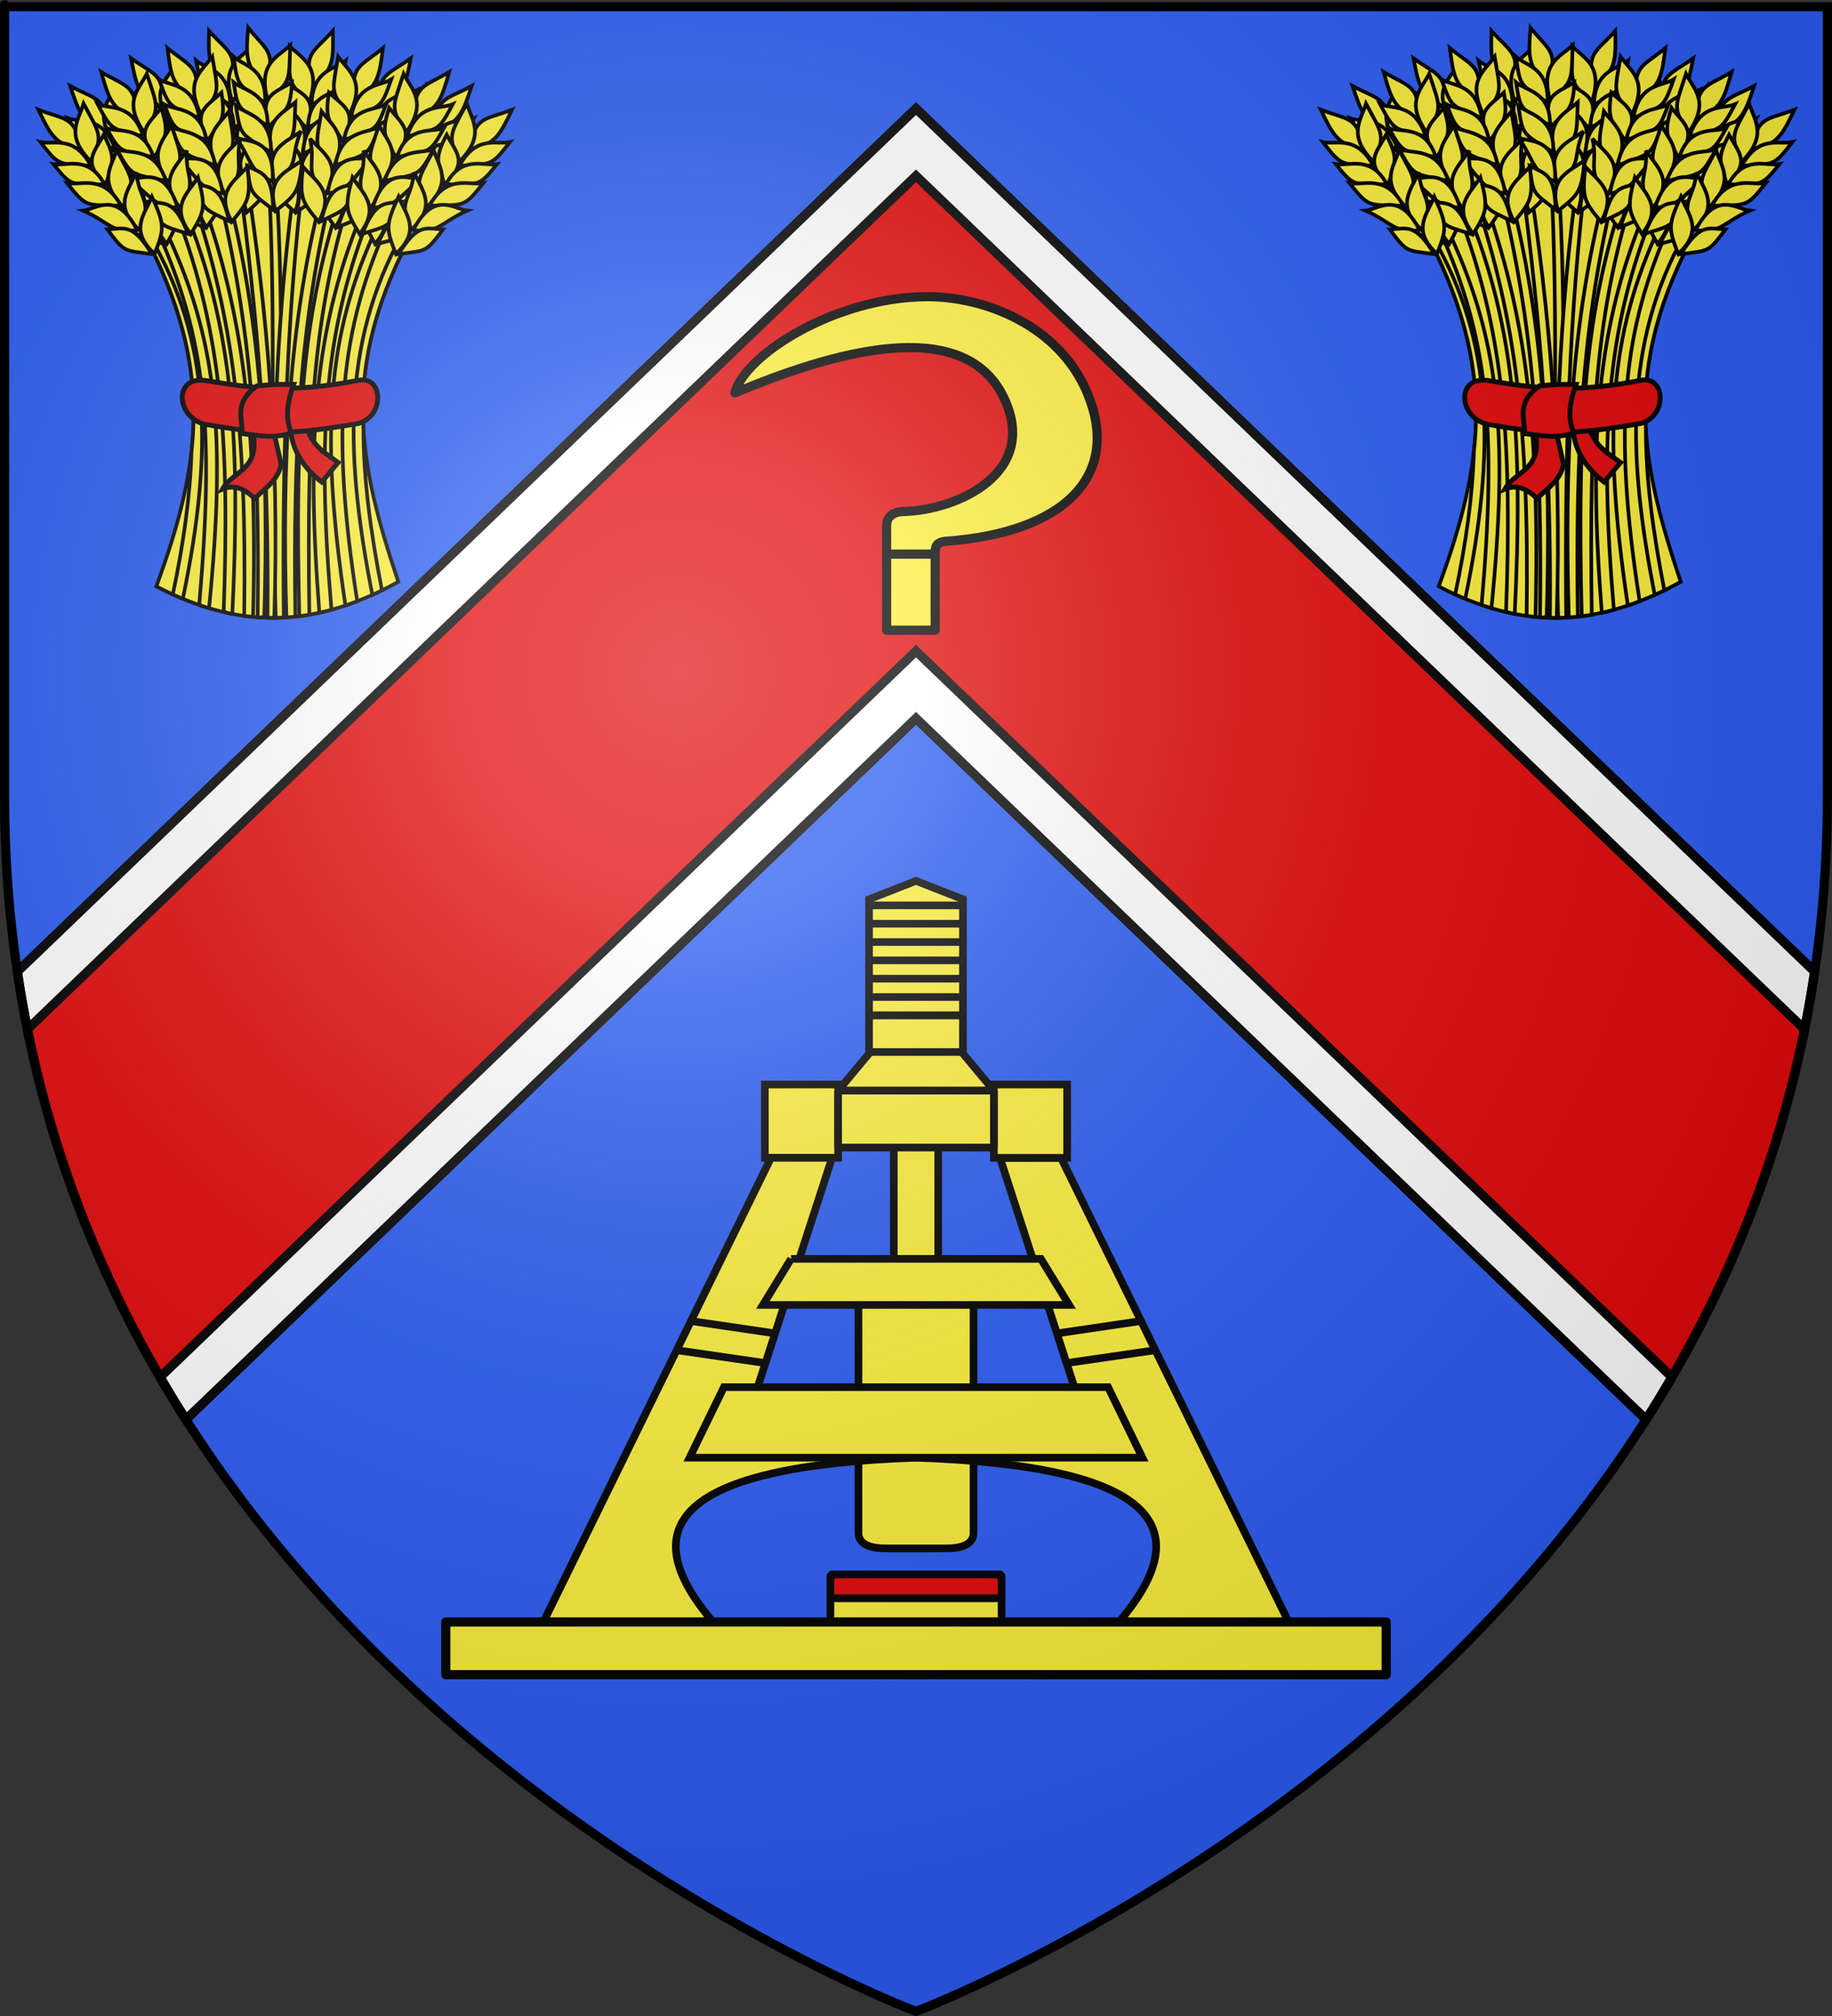 <?xml version="1.0" encoding="UTF-8" standalone="no"?>
<svg
   xmlns:dc="http://purl.org/dc/elements/1.1/"
   xmlns:cc="http://creativecommons.org/ns#"
   xmlns:rdf="http://www.w3.org/1999/02/22-rdf-syntax-ns#"
   xmlns:svg="http://www.w3.org/2000/svg"
   xmlns="http://www.w3.org/2000/svg"
   xmlns:xlink="http://www.w3.org/1999/xlink"
   xmlns:sodipodi="http://sodipodi.sourceforge.net/DTD/sodipodi-0.dtd"
   xmlns:inkscape="http://www.inkscape.org/namespaces/inkscape"
   height="660"
   width="600"
   version="1.0"
   id="svg2"
   sodipodi:version="0.32"
   inkscape:version="0.46"
   sodipodi:docname="Blason_ville_fr_Unieux_B(Loire).svg"
   inkscape:export-filename="/Users/olivier/Desktop/Blason Rouge/Blason_Vide_3D.png"
   inkscape:export-xdpi="144"
   inkscape:export-ydpi="144"
   inkscape:output_extension="org.inkscape.output.svg.inkscape">
  <rect width="100%" height="100%" fill="#333333" stroke="none"/>
  <sodipodi:namedview
     inkscape:window-height="975"
     inkscape:window-width="1280"
     inkscape:pageshadow="2"
     inkscape:pageopacity="0.0"
     guidetolerance="10.0"
     gridtolerance="10.0"
     objecttolerance="10.0"
     borderopacity="1.0"
     bordercolor="#666666"
     pagecolor="#ffffff"
     id="base"
     showgrid="false"
     height="660px"
     inkscape:zoom="1.1590904"
     inkscape:cx="300.00013"
     inkscape:cy="330.00014"
     inkscape:window-x="-4"
     inkscape:window-y="-4"
     inkscape:current-layer="layer4"
     showguides="true"
     inkscape:guide-bbox="true"
     inkscape:snap-intersection-line-segments="true"
     inkscape:snap-intersection-grid-guide="false"
     inkscape:object-nodes="true"
     inkscape:snap-global="true"
     inkscape:window-maximized="1" />
  <desc
     id="desc4">Flag of Canton of Valais (Wallis)</desc>
  <defs
     id="defs6">
    <linearGradient
       id="linearGradient2893">
      <stop
         style="stop-color:white;stop-opacity:0.314;"
         offset="0"
         id="stop2895" />
      <stop
         id="stop2897"
         offset="0.19"
         style="stop-color:white;stop-opacity:0.251;" />
      <stop
         style="stop-color:#6b6b6b;stop-opacity:0.125;"
         offset="0.6"
         id="stop2901" />
      <stop
         style="stop-color:black;stop-opacity:0.125;"
         offset="1"
         id="stop2899" />
    </linearGradient>
    <radialGradient
       inkscape:collect="always"
       xlink:href="#linearGradient2893"
       id="radialGradient3163"
       gradientUnits="userSpaceOnUse"
       gradientTransform="matrix(1.353,0,0,1.349,-77.629,-85.747)"
       cx="221.445"
       cy="226.331"
       fx="221.445"
       fy="226.331"
       r="300" />
    <inkscape:perspective
       id="perspective4987"
       inkscape:persp3d-origin="372.04724 : 350.78739 : 1"
       inkscape:vp_z="744.09448 : 526.18109 : 1"
       inkscape:vp_y="0 : 1000 : 0"
       inkscape:vp_x="0 : 526.18109 : 1"
       sodipodi:type="inkscape:persp3d" />
  </defs>
  <g
     inkscape:groupmode="layer"
     id="layer3"
     inkscape:label="Fond écu"
     style="display:inline">
    <path
       d="M 300,658.5 C 300,658.5 598.5,546.18 598.5,260.728 C 598.5,-24.723 598.5,2.176 598.5,2.176 L 1.5,2.176 L 1.5,260.728 C 1.5,546.18 300,658.5 300,658.5 z"
       style="fill:#2b5df2;fill-opacity:1;fill-rule:evenodd;stroke:none;stroke-width:1px;stroke-linecap:butt;stroke-linejoin:miter;stroke-opacity:1;display:inline"
       id="path11587" />
    <path
       style="opacity:1;fill:#ffffff;fill-opacity:1;stroke:#000000;stroke-opacity:1;stroke-width:3;stroke-miterlimit:4;stroke-dasharray:none"
       d="M 300 35.562 L 5.688 318.125 C 14.088 374.688 34.495 423.34 60.875 464.719 L 300 235.156 L 539.125 464.719 C 565.505 423.34 585.912 374.688 594.312 318.125 L 300 35.562 z "
       id="rect2859" />
    <path
       id="path3072"
       d="M 300 35.562 L 5.688 318.125 C 14.088 374.688 34.495 423.34 60.875 464.719 L 300 235.156 L 539.125 464.719 C 565.505 423.34 585.912 374.688 594.312 318.125 L 300 35.562 z "
       style="opacity:1;fill:#e20909;fill-opacity:1;stroke:#000000;stroke-opacity:1;stroke-width:3;stroke-miterlimit:4;stroke-dasharray:none" />
    <path
       style="opacity:1;fill:#ffffff;fill-opacity:1;stroke:#000000;stroke-opacity:1;stroke-width:3;stroke-miterlimit:4;stroke-dasharray:none"
       d="M 300 35.562 L 5.688 318.125 C 6.636 324.511 7.754 330.784 9 336.969 L 300 57.562 L 591 336.969 C 592.246 330.784 593.364 324.511 594.312 318.125 L 300 35.562 z "
       id="path3074" />
    <path
       style="opacity:1;fill:#ffffff;fill-opacity:1;stroke:#000000;stroke-width:3;stroke-miterlimit:4;stroke-dasharray:none;stroke-opacity:1"
       d="M 300 213.156 L 52.438 450.844 C 55.178 455.555 57.984 460.183 60.875 464.719 L 300 235.156 L 539.125 464.719 C 542.016 460.183 544.822 455.555 547.562 450.844 L 300 213.156 z "
       id="path3077" />
  </g>
  <g
     inkscape:groupmode="layer"
     id="layer4"
     inkscape:label="Meubles"
     style="display:inline">
    <g
       style="display:inline"
       id="g4532"
       transform="translate(-703.5,0)">
      <path
         sodipodi:nodetypes="cccccccc"
         id="path4443"
         d="m 1003.5,288.375 -15.375,6.031 0,50.5 -10.125,12.156 51,0 -10.125,-12.156 0,-50.5 -15.375,-6.031 z"
         style="fill:#fcef3c;stroke:#000000;stroke-width:2.5;stroke-linecap:butt;stroke-linejoin:miter;stroke-miterlimit:4;stroke-opacity:1;stroke-dasharray:none" />
      <path
         sodipodi:nodetypes="cccccccc"
         id="path4450"
         d="m 984.656,417.812 0,84 c 0,3.197 2.807,5.094 8.812,5.094 l 10.031,0 10.031,0 c 6.005,0 8.813,-1.897 8.813,-5.094 l 0,-84 -37.688,0 z"
         style="fill:#fcef3c;stroke:#000000;stroke-width:2.5;stroke-linecap:butt;stroke-linejoin:miter;stroke-miterlimit:4;stroke-opacity:1;stroke-dasharray:none" />
      <path
         id="rect4452"
         d="m 996.219,369.062 0,47.062 7.281,0 7.281,0 0,-47.062 -7.281,0 -7.281,0 z"
         style="fill:#fcef3c;fill-opacity:1;stroke:#000000;stroke-width:2.5;stroke-linejoin:bevel;stroke-miterlimit:4;stroke-opacity:1" />
      <path
         id="rect4431"
         d="m 954,355.052 24,0 0,24 -24,0 0,-24 z"
         style="fill:#fcef3c;fill-opacity:1;stroke:#000000;stroke-width:2.5;stroke-miterlimit:4;stroke-opacity:1" />
      <path
         id="path4433"
         d="M 956,379.062 881.469,531 l 55.562,0 C 910.563,499.997 924.782,479.962 1003.5,477.219 L 944.719,475.438 976,379.062 l -20,0 z m 47.5,98.156 c 78.718,2.743 92.937,22.779 66.469,53.781 l 55.562,0 L 1051,379.062 l -20,0 31.281,96.375 -58.781,1.781 z"
         style="fill:#fcef3c;stroke:#000000;stroke-width:2.5;stroke-linecap:butt;stroke-linejoin:miter;stroke-miterlimit:4;stroke-opacity:1;stroke-dasharray:none" />
      <path
         id="path4439"
         d="m 940.594,454.125 -11.25,23.094 73.781,0 0.75,0 73.781,0 -11.25,-23.094 -61.937,0 -1.938,0 -61.937,0 z"
         style="fill:#fcef3c;stroke:#000000;stroke-width:2.5;stroke-linecap:butt;stroke-linejoin:miter;stroke-miterlimit:4;stroke-opacity:1;stroke-dasharray:none" />
      <path
         sodipodi:nodetypes="ccccc"
         id="path4441"
         d="m 962.594,412.125 -9.25,15.094 100.312,0 -9.25,-15.094 -81.812,0 z"
         style="fill:#fcef3c;stroke:#000000;stroke-width:2.5;stroke-linecap:butt;stroke-linejoin:miter;stroke-miterlimit:4;stroke-opacity:1;stroke-dasharray:none" />
      <path
         id="rect4445"
         d="m 975.469,523.219 0,7.781 15.469,0 25.125,0 15.469,0 0,-7.781 -15.469,0 -25.125,0 -15.469,0 z"
         style="fill:#fcef3c;fill-opacity:1;stroke:#000000;stroke-width:2.5;stroke-linejoin:bevel;stroke-miterlimit:4;stroke-opacity:1" />
      <path
         id="path4448"
         d="m 975.469,515.438 0,7.781 15.469,0 25.125,0 15.469,0 0,-7.781 -15.469,0 -25.125,0 -15.469,0 z"
         style="fill:#e20909;fill-opacity:1;stroke:#000000;stroke-width:2.5;stroke-linejoin:bevel;stroke-miterlimit:4;stroke-opacity:1" />
      <path
         id="path4455"
         d="m 929.95,432.502 27.14,3.991"
         style="fill:none;stroke:#000000;stroke-width:2.5;stroke-linecap:butt;stroke-linejoin:miter;stroke-miterlimit:4;stroke-opacity:1;stroke-dasharray:none" />
      <path
         sodipodi:nodetypes="cc"
         style="fill:none;stroke:#000000;stroke-width:2.5;stroke-linecap:butt;stroke-linejoin:miter;stroke-miterlimit:4;stroke-opacity:1;stroke-dasharray:none"
         d="m 925.182,442.037 28.862,4.19"
         id="path4457" />
      <path
         style="fill:#fcef3c;fill-opacity:1;stroke:#000000;stroke-width:2.5;stroke-miterlimit:4;stroke-opacity:1"
         d="m 1053,355.052 -24,0 0,24 24,0 0,-24 z"
         id="path4475" />
      <path
         sodipodi:nodetypes="ccccc"
         id="rect4436"
         d="m 978,357.062 0,18.625 51,0 0,-18.625 -51,0 z"
         style="fill:#fcef3c;fill-opacity:1;stroke:#000000;stroke-width:2.5;stroke-linejoin:bevel;stroke-miterlimit:4;stroke-opacity:1" />
      <path
         style="fill:none;stroke:#000000;stroke-width:2.5;stroke-linecap:butt;stroke-linejoin:miter;stroke-miterlimit:4;stroke-opacity:1;stroke-dasharray:none"
         d="m 1077.05,432.502 -27.14,3.991"
         id="path4495" />
      <path
         id="path4497"
         d="m 1081.818,442.037 -28.862,4.19"
         style="fill:none;stroke:#000000;stroke-width:2.5;stroke-linecap:butt;stroke-linejoin:miter;stroke-miterlimit:4;stroke-opacity:1;stroke-dasharray:none"
         sodipodi:nodetypes="cc" />
    </g>
    <path
       style="fill:none;stroke:#000000;stroke-width:2.5;stroke-linecap:butt;stroke-linejoin:miter;stroke-miterlimit:4;stroke-opacity:1;stroke-dasharray:none"
       d="m 284.625,296.406 30.75,0"
       id="path4568" />
    <path
       id="path4570"
       d="m 284.625,302.406 30.75,0"
       style="fill:none;stroke:#000000;stroke-width:2.5;stroke-linecap:butt;stroke-linejoin:miter;stroke-miterlimit:4;stroke-opacity:1;stroke-dasharray:none" />
    <path
       style="fill:none;stroke:#000000;stroke-width:2.5;stroke-linecap:butt;stroke-linejoin:miter;stroke-miterlimit:4;stroke-opacity:1;stroke-dasharray:none"
       d="m 284.625,308.406 30.75,0"
       id="path4572" />
    <path
       id="path4574"
       d="m 284.625,314.406 30.75,0"
       style="fill:none;stroke:#000000;stroke-width:2.5;stroke-linecap:butt;stroke-linejoin:miter;stroke-miterlimit:4;stroke-opacity:1;stroke-dasharray:none" />
    <path
       style="fill:none;stroke:#000000;stroke-width:2.5;stroke-linecap:butt;stroke-linejoin:miter;stroke-miterlimit:4;stroke-opacity:1;stroke-dasharray:none"
       d="m 284.625,320.406 30.75,0"
       id="path4576" />
    <path
       id="path4578"
       d="m 284.625,326.406 30.75,0"
       style="fill:none;stroke:#000000;stroke-width:2.5;stroke-linecap:butt;stroke-linejoin:miter;stroke-miterlimit:4;stroke-opacity:1;stroke-dasharray:none" />
    <path
       style="fill:none;stroke:#000000;stroke-width:2.5;stroke-linecap:butt;stroke-linejoin:miter;stroke-miterlimit:4;stroke-opacity:1;stroke-dasharray:none"
       d="m 284.625,332.406 30.75,0"
       id="path4580" />
    <path
       id="path4582"
       d="M 284.625,332.406 L 315.375,332.406"
       style="fill:none;stroke:#000000;stroke-width:2.5;stroke-linecap:butt;stroke-linejoin:miter;stroke-miterlimit:4;stroke-dasharray:none;stroke-opacity:1" />
    <path
       style="fill:none;stroke:#000000;stroke-width:2.5;stroke-linecap:butt;stroke-linejoin:miter;stroke-miterlimit:4;stroke-opacity:1;stroke-dasharray:none"
       d="m 284.625,344.406 30.75,0"
       id="path4584" />
    <path
       style="display:inline;opacity:1;fill:#fcef3c;fill-opacity:1;stroke:#000000;stroke-width:3;stroke-linejoin:round;stroke-miterlimit:4;stroke-dasharray:none;stroke-opacity:1"
       d="M 303.279,97.125 C 273.683,97.372 244.072,115.95 240.654,128.656 C 271.572,115.681 315.218,102.412 328.654,129.969 C 340.698,154.671 313.62,167.032 295.943,167.461 C 291.67,167.565 290.373,169.917 290.373,172.033 L 290.373,206.312 L 306.279,206.312 L 306.279,181.472 C 306.279,179.325 306.248,177.456 309.907,177.189 C 348.466,174.38 367.176,155.879 356.268,129.076 C 347.045,106.416 322.25,96.967 303.279,97.125 z"
       id="path3129"
       sodipodi:nodetypes="ccsssccsssc" />
    <path
       style="display:inline;opacity:1;fill:#fcef3c;fill-opacity:1;stroke:#000000;stroke-width:3;stroke-linejoin:round;stroke-miterlimit:4;stroke-dasharray:none;stroke-opacity:1"
       d="M 306.279,181.406 L 290.373,181.406"
       id="path3137" />
    <g
       style="display:inline"
       transform="matrix(0.8,0,0,0.8,-150,-142.327)"
       id="g22119">
      <g
         id="g21947">
        <path
           sodipodi:nodetypes="ccccc"
           id="path8458"
           d="M 251.499,417.878 C 270.093,367.282 274.872,329.254 247.778,276.06 C 292.235,232.513 325.062,246.524 354.752,276.06 C 326.794,329.831 334.311,367.526 350.566,416.017 C 315.655,435.277 285.17,435.432 251.499,417.878 z"
           style="fill:#fcef3c;fill-opacity:1;fill-rule:evenodd;stroke:#000000;stroke-width:1.5;stroke-linecap:butt;stroke-linejoin:miter;stroke-miterlimit:4;stroke-dasharray:none;stroke-opacity:1" />
        <path
           id="path8460"
           d="M 300.158,248.436 C 299.239,248.468 298.314,248.529 297.385,248.612 C 300.74,309.556 298.34,370.14 298.016,430.755 C 299.253,430.773 300.489,430.762 301.728,430.726 C 301.283,369.774 304.582,310.651 300.349,248.436 C 300.285,248.438 300.221,248.434 300.158,248.436 z"
           style="fill:#fcef3c;fill-opacity:1;fill-rule:evenodd;stroke:#000000;stroke-width:1.5;stroke-linecap:butt;stroke-linejoin:miter;stroke-miterlimit:4;stroke-dasharray:none;stroke-opacity:1" />
        <path
           id="path8462"
           d="M 308.625,248.876 C 300.957,304.578 298.237,360.771 300.393,430.755 C 301.487,430.74 302.583,430.709 303.68,430.652 C 302.972,361.565 305.159,305.351 311.721,249.405 C 310.697,249.2 309.66,249.019 308.625,248.876 z"
           style="fill:#fcef3c;fill-opacity:1;fill-rule:evenodd;stroke:#000000;stroke-width:1.5;stroke-linecap:butt;stroke-linejoin:miter;stroke-miterlimit:4;stroke-dasharray:none;stroke-opacity:1" />
        <g
           transform="matrix(0.47,0,0,0.47,125.455,58.942)"
           id="g8464"
           style="stroke:#000000;stroke-width:3.195;stroke-miterlimit:4;stroke-dasharray:none;stroke-opacity:1">
          <path
             style="fill:#fcef3c;fill-opacity:1;fill-rule:evenodd;stroke:#000000;stroke-width:3.195;stroke-linecap:butt;stroke-linejoin:miter;stroke-miterlimit:4;stroke-dasharray:none;stroke-opacity:1"
             d="M 421.907,280.044 C 405.052,298.988 395.802,299.033 404.35,327.67 C 422.97,314.546 422.446,304.017 421.907,280.044 z"
             id="path8466"
             sodipodi:nodetypes="ccc" />
          <path
             style="fill:#fcef3c;fill-opacity:1;fill-rule:evenodd;stroke:#000000;stroke-width:3.195;stroke-linecap:butt;stroke-linejoin:miter;stroke-miterlimit:4;stroke-dasharray:none;stroke-opacity:1"
             d="M 384.454,293.317 C 395.551,304.702 411.698,310.355 401.566,341.899 C 381.377,324.99 383.986,323.173 384.454,293.317 z"
             id="path8468"
             sodipodi:nodetypes="ccc" />
          <path
             style="fill:#fcef3c;fill-opacity:1;fill-rule:evenodd;stroke:#000000;stroke-width:3.195;stroke-linecap:butt;stroke-linejoin:miter;stroke-miterlimit:4;stroke-dasharray:none;stroke-opacity:1"
             d="M 381.165,325.375 C 395.798,335.614 409.178,337.542 399.272,365.084 C 386.417,350.063 380.906,351.507 381.165,325.375 z"
             id="path8470"
             sodipodi:nodetypes="ccc" />
          <path
             style="fill:#fcef3c;fill-opacity:1;fill-rule:evenodd;stroke:#000000;stroke-width:3.195;stroke-linecap:butt;stroke-linejoin:miter;stroke-miterlimit:4;stroke-dasharray:none;stroke-opacity:1"
             d="M 377.226,342.515 C 388.335,353.677 404.487,359.231 394.393,390.108 C 374.185,373.527 376.793,371.751 377.226,342.515 z"
             id="path8472"
             sodipodi:nodetypes="ccc" />
          <path
             style="fill:#fcef3c;fill-opacity:1;fill-rule:evenodd;stroke:#000000;stroke-width:3.195;stroke-linecap:butt;stroke-linejoin:miter;stroke-miterlimit:4;stroke-dasharray:none;stroke-opacity:1"
             d="M 370.864,367.456 C 383.829,378.386 402.566,383.937 391.22,413.74 C 368.812,395.432 379.826,390.783 370.864,367.456 z"
             id="path8474"
             sodipodi:nodetypes="ccc" />
          <path
             style="fill:#fcef3c;fill-opacity:1;fill-rule:evenodd;stroke:#000000;stroke-width:3.195;stroke-linecap:butt;stroke-linejoin:miter;stroke-miterlimit:4;stroke-dasharray:none;stroke-opacity:1"
             d="M 368.459,392.601 C 380.655,403.151 399.752,409.07 389.023,437.904 C 371.734,422.473 369.509,420.052 368.459,392.601 z"
             id="path8476"
             sodipodi:nodetypes="ccc" />
          <path
             style="fill:#fcef3c;fill-opacity:1;fill-rule:evenodd;stroke:#000000;stroke-width:3.195;stroke-linecap:butt;stroke-linejoin:miter;stroke-miterlimit:4;stroke-dasharray:none;stroke-opacity:1"
             d="M 433.147,305.974 C 424.387,313.462 404.138,313.234 403.388,344.481 C 428.312,329.597 428.041,332.32 433.147,305.974 z"
             id="path8478"
             sodipodi:nodetypes="ccc" />
          <path
             style="fill:#fcef3c;fill-opacity:1;fill-rule:evenodd;stroke:#000000;stroke-width:3.195;stroke-linecap:butt;stroke-linejoin:miter;stroke-miterlimit:4;stroke-dasharray:none;stroke-opacity:1"
             d="M 431.896,328.226 C 422.568,335.189 400.871,334.824 400.301,364.15 C 426.893,350.365 426.624,352.918 431.896,328.226 z"
             id="path8480"
             sodipodi:nodetypes="ccc" />
          <path
             style="fill:#fcef3c;fill-opacity:1;fill-rule:evenodd;stroke:#000000;stroke-width:3.195;stroke-linecap:butt;stroke-linejoin:miter;stroke-miterlimit:4;stroke-dasharray:none;stroke-opacity:1"
             d="M 428.779,348.388 C 419.119,355.924 396.693,355.585 396.03,387.224 C 423.551,372.285 423.266,375.04 428.779,348.388 z"
             id="path8482"
             sodipodi:nodetypes="ccc" />
          <path
             style="fill:#fcef3c;fill-opacity:1;fill-rule:evenodd;stroke:#000000;stroke-width:3.195;stroke-linecap:butt;stroke-linejoin:miter;stroke-miterlimit:4;stroke-dasharray:none;stroke-opacity:1"
             d="M 427.223,376.079 C 417.011,380.076 393.218,373.145 393.131,412.359 C 413.505,406.457 412.051,394.592 427.223,376.079 z"
             id="path8484"
             sodipodi:nodetypes="ccc" />
          <path
             style="fill:#fcef3c;fill-opacity:1;fill-rule:evenodd;stroke:#000000;stroke-width:3.195;stroke-linecap:butt;stroke-linejoin:miter;stroke-miterlimit:4;stroke-dasharray:none;stroke-opacity:1"
             d="M 415.946,400.229 C 401.765,406.487 393.756,405.506 391.238,437.037 C 411.805,422.712 411.563,425.301 415.946,400.229 z"
             id="path8486"
             sodipodi:nodetypes="ccc" />
        </g>
        <path
           id="path8488"
           d="M 328.126,255.421 C 311.452,304.075 308.068,349.876 310.033,430.08 C 311.399,429.908 312.771,429.715 314.142,429.478 C 312.993,349.923 315.878,305.827 331.178,257.123 C 330.166,256.525 329.148,255.964 328.126,255.421 z"
           style="fill:#fcef3c;fill-opacity:1;fill-rule:evenodd;stroke:#000000;stroke-width:1.5;stroke-linecap:butt;stroke-linejoin:miter;stroke-miterlimit:4;stroke-dasharray:none;stroke-opacity:1" />
        <g
           transform="matrix(0.47,0,0,0.47,125.455,58.942)"
           id="g8490"
           style="stroke:#000000;stroke-width:3.195;stroke-miterlimit:4;stroke-dasharray:none;stroke-opacity:1">
          <path
             style="fill:#fcef3c;fill-opacity:1;fill-rule:evenodd;stroke:#000000;stroke-width:3.195;stroke-linecap:butt;stroke-linejoin:miter;stroke-miterlimit:4;stroke-dasharray:none;stroke-opacity:1"
             d="M 489.826,303.869 C 469.333,318.804 460.284,316.884 462.559,346.683 C 483.541,337.811 485.263,327.41 489.826,303.869 z"
             id="path8492"
             sodipodi:nodetypes="ccc" />
          <path
             style="fill:#fcef3c;fill-opacity:1;fill-rule:evenodd;stroke:#000000;stroke-width:3.195;stroke-linecap:butt;stroke-linejoin:miter;stroke-miterlimit:4;stroke-dasharray:none;stroke-opacity:1"
             d="M 450.409,308.89 C 458.836,322.371 473.415,331.322 456.819,359.997 C 440.679,339.188 443.614,337.966 450.409,308.89 z"
             id="path8494"
             sodipodi:nodetypes="ccc" />
          <path
             style="fill:#fcef3c;fill-opacity:1;fill-rule:evenodd;stroke:#000000;stroke-width:3.195;stroke-linecap:butt;stroke-linejoin:miter;stroke-miterlimit:4;stroke-dasharray:none;stroke-opacity:1"
             d="M 440.39,339.519 C 452.516,352.63 465.182,357.355 449.655,382.167 C 440.282,364.759 434.59,365.001 440.39,339.519 z"
             id="path8496"
             sodipodi:nodetypes="ccc" />
          <path
             style="fill:#fcef3c;fill-opacity:1;fill-rule:evenodd;stroke:#000000;stroke-width:3.195;stroke-linecap:butt;stroke-linejoin:miter;stroke-miterlimit:4;stroke-dasharray:none;stroke-opacity:1"
             d="M 432.902,355.433 C 441.389,368.698 455.994,377.554 439.576,405.585 C 423.348,385.092 426.273,383.91 432.902,355.433 z"
             id="path8498"
             sodipodi:nodetypes="ccc" />
          <path
             style="fill:#fcef3c;fill-opacity:1;fill-rule:evenodd;stroke:#000000;stroke-width:3.195;stroke-linecap:butt;stroke-linejoin:miter;stroke-miterlimit:4;stroke-dasharray:none;stroke-opacity:1"
             d="M 421.392,378.455 C 431.741,391.887 448.873,401.289 431.459,428.005 C 413.448,405.358 425.198,403.153 421.392,378.455 z"
             id="path8500"
             sodipodi:nodetypes="ccc" />
          <path
             style="fill:#fcef3c;fill-opacity:1;fill-rule:evenodd;stroke:#000000;stroke-width:3.195;stroke-linecap:butt;stroke-linejoin:miter;stroke-miterlimit:4;stroke-dasharray:none;stroke-opacity:1"
             d="M 413.704,402.516 C 423.383,415.414 440.789,425.252 424.184,451.152 C 410.564,432.403 408.904,429.564 413.704,402.516 z"
             id="path8502"
             sodipodi:nodetypes="ccc" />
          <path
             style="fill:#fcef3c;fill-opacity:1;fill-rule:evenodd;stroke:#000000;stroke-width:3.195;stroke-linecap:butt;stroke-linejoin:miter;stroke-miterlimit:4;stroke-dasharray:none;stroke-opacity:1"
             d="M 495.305,331.593 C 485.156,337.052 465.416,332.531 458.051,362.907 C 485.566,353.652 484.724,356.255 495.305,331.593 z"
             id="path8504"
             sodipodi:nodetypes="ccc" />
          <path
             style="fill:#fcef3c;fill-opacity:1;fill-rule:evenodd;stroke:#000000;stroke-width:3.195;stroke-linecap:butt;stroke-linejoin:miter;stroke-miterlimit:4;stroke-dasharray:none;stroke-opacity:1"
             d="M 489.36,353.073 C 478.766,357.898 457.641,352.935 450.86,381.472 C 479.771,373.646 478.966,376.084 489.36,353.073 z"
             id="path8506"
             sodipodi:nodetypes="ccc" />
          <path
             style="fill:#fcef3c;fill-opacity:1;fill-rule:evenodd;stroke:#000000;stroke-width:3.195;stroke-linecap:butt;stroke-linejoin:miter;stroke-miterlimit:4;stroke-dasharray:none;stroke-opacity:1"
             d="M 482.034,372.114 C 470.995,377.429 449.152,372.337 441.788,403.114 C 471.853,394.357 470.99,396.989 482.034,372.114 z"
             id="path8508"
             sodipodi:nodetypes="ccc" />
          <path
             style="fill:#fcef3c;fill-opacity:1;fill-rule:evenodd;stroke:#000000;stroke-width:3.195;stroke-linecap:butt;stroke-linejoin:miter;stroke-miterlimit:4;stroke-dasharray:none;stroke-opacity:1"
             d="M 474.636,398.844 C 463.809,400.582 442.029,388.759 433.62,427.061 C 454.783,425.618 455.88,413.715 474.636,398.844 z"
             id="path8510"
             sodipodi:nodetypes="ccc" />
          <path
             style="fill:#fcef3c;fill-opacity:1;fill-rule:evenodd;stroke:#000000;stroke-width:3.195;stroke-linecap:butt;stroke-linejoin:miter;stroke-miterlimit:4;stroke-dasharray:none;stroke-opacity:1"
             d="M 458.489,420.05 C 443.304,423.156 435.685,420.497 426.532,450.775 C 449.671,441.142 448.885,443.62 458.489,420.05 z"
             id="path8512"
             sodipodi:nodetypes="ccc" />
        </g>
        <path
           id="path8514"
           d="M 344.002,266.25 C 322.25,310.647 317.734,350.946 328.918,425.693 C 330.52,425.153 332.13,424.572 333.746,423.946 C 322.61,352.608 326.737,312.408 346.702,268.539 C 345.806,267.757 344.906,266.997 344.002,266.25 z"
           style="fill:#fcef3c;fill-opacity:1;fill-rule:evenodd;stroke:#000000;stroke-width:1.5;stroke-linecap:butt;stroke-linejoin:miter;stroke-miterlimit:4;stroke-dasharray:none;stroke-opacity:1" />
        <g
           transform="matrix(0.47,0,0,0.47,125.455,58.942)"
           id="g8516"
           style="stroke:#000000;stroke-width:3.195;stroke-miterlimit:4;stroke-dasharray:none;stroke-opacity:1">
          <path
             style="fill:#fcef3c;fill-opacity:1;fill-rule:evenodd;stroke:#000000;stroke-width:3.195;stroke-linecap:butt;stroke-linejoin:miter;stroke-miterlimit:4;stroke-dasharray:none;stroke-opacity:1"
             d="M 542.889,327.933 C 520.634,340.086 511.91,337.01 510.305,366.853 C 532.259,360.774 535.315,350.684 542.889,327.933 z"
             id="path8518"
             sodipodi:nodetypes="ccc" />
          <path
             style="fill:#fcef3c;fill-opacity:1;fill-rule:evenodd;stroke:#000000;stroke-width:3.195;stroke-linecap:butt;stroke-linejoin:miter;stroke-miterlimit:4;stroke-dasharray:none;stroke-opacity:1"
             d="M 503.154,327.804 C 509.763,342.263 523.059,353.028 502.888,379.31 C 489.58,356.585 492.649,355.754 503.154,327.804 z"
             id="path8520"
             sodipodi:nodetypes="ccc" />
          <path
             style="fill:#fcef3c;fill-opacity:1;fill-rule:evenodd;stroke:#000000;stroke-width:3.195;stroke-linecap:butt;stroke-linejoin:miter;stroke-miterlimit:4;stroke-dasharray:none;stroke-opacity:1"
             d="M 489.25,356.877 C 499.576,371.449 511.523,377.774 492.911,400.365 C 485.872,381.89 480.198,381.392 489.25,356.877 z"
             id="path8522"
             sodipodi:nodetypes="ccc" />
          <path
             style="fill:#fcef3c;fill-opacity:1;fill-rule:evenodd;stroke:#000000;stroke-width:3.195;stroke-linecap:butt;stroke-linejoin:miter;stroke-miterlimit:4;stroke-dasharray:none;stroke-opacity:1"
             d="M 479.763,371.686 C 486.46,385.939 499.795,396.613 479.883,422.28 C 466.447,399.857 469.501,399.064 479.763,371.686 z"
             id="path8524"
             sodipodi:nodetypes="ccc" />
          <path
             style="fill:#fcef3c;fill-opacity:1;fill-rule:evenodd;stroke:#000000;stroke-width:3.195;stroke-linecap:butt;stroke-linejoin:miter;stroke-miterlimit:4;stroke-dasharray:none;stroke-opacity:1"
             d="M 465.367,393.022 C 473.888,407.682 489.658,419.225 468.929,443.459 C 454.004,418.669 465.941,418.005 465.367,393.022 z"
             id="path8526"
             sodipodi:nodetypes="ccc" />
          <path
             style="fill:#fcef3c;fill-opacity:1;fill-rule:evenodd;stroke:#000000;stroke-width:3.195;stroke-linecap:butt;stroke-linejoin:miter;stroke-miterlimit:4;stroke-dasharray:none;stroke-opacity:1"
             d="M 454.626,415.884 C 462.553,429.928 478.536,441.939 458.715,465.468 C 447.64,445.112 446.362,442.083 454.626,415.884 z"
             id="path8528"
             sodipodi:nodetypes="ccc" />
          <path
             style="fill:#fcef3c;fill-opacity:1;fill-rule:evenodd;stroke:#000000;stroke-width:3.195;stroke-linecap:butt;stroke-linejoin:miter;stroke-miterlimit:4;stroke-dasharray:none;stroke-opacity:1"
             d="M 544.73,356.134 C 533.959,360.231 514.971,353.19 503.732,382.356 C 532.214,376.745 531.042,379.216 544.73,356.134 z"
             id="path8530"
             sodipodi:nodetypes="ccc" />
          <path
             style="fill:#fcef3c;fill-opacity:1;fill-rule:evenodd;stroke:#000000;stroke-width:3.195;stroke-linecap:butt;stroke-linejoin:miter;stroke-miterlimit:4;stroke-dasharray:none;stroke-opacity:1"
             d="M 536.052,376.662 C 524.922,380.073 504.618,372.415 494.196,399.833 C 523.878,395.818 522.763,398.131 536.052,376.662 z"
             id="path8532"
             sodipodi:nodetypes="ccc" />
          <path
             style="fill:#fcef3c;fill-opacity:1;fill-rule:evenodd;stroke:#000000;stroke-width:3.195;stroke-linecap:butt;stroke-linejoin:miter;stroke-miterlimit:4;stroke-dasharray:none;stroke-opacity:1"
             d="M 526.32,394.593 C 514.685,398.432 493.686,390.553 482.396,420.116 C 513.342,415.329 512.145,417.827 526.32,394.593 z"
             id="path8534"
             sodipodi:nodetypes="ccc" />
          <path
             style="fill:#fcef3c;fill-opacity:1;fill-rule:evenodd;stroke:#000000;stroke-width:3.195;stroke-linecap:butt;stroke-linejoin:miter;stroke-miterlimit:4;stroke-dasharray:none;stroke-opacity:1"
             d="M 515.521,420.139 C 504.559,420.46 484.495,405.914 471.194,442.803 C 492.366,444.114 494.996,432.454 515.521,420.139 z"
             id="path8536"
             sodipodi:nodetypes="ccc" />
          <path
             style="fill:#fcef3c;fill-opacity:1;fill-rule:evenodd;stroke:#000000;stroke-width:3.195;stroke-linecap:butt;stroke-linejoin:miter;stroke-miterlimit:4;stroke-dasharray:none;stroke-opacity:1"
             d="M 496.762,439.074 C 481.302,440.186 474.093,436.562 461.093,465.398 C 485.285,458.845 484.184,461.201 496.762,439.074 z"
             id="path8538"
             sodipodi:nodetypes="ccc" />
        </g>
        <path
           id="path8540"
           d="M 288.404,250.212 C 287.403,250.479 286.396,250.792 285.382,251.121 C 292.814,306.525 297.671,362.503 297.018,430.726 C 297.948,430.75 298.875,430.761 299.806,430.755 C 301.944,361.131 296.859,305.474 288.404,250.212 z"
           style="fill:#fcef3c;fill-opacity:1;fill-rule:evenodd;stroke:#000000;stroke-width:1.5;stroke-linecap:butt;stroke-linejoin:miter;stroke-miterlimit:4;stroke-dasharray:none;stroke-opacity:1" />
        <g
           transform="matrix(0.47,0,0,0.47,125.455,58.942)"
           id="g8542"
           style="stroke:#000000;stroke-width:3.195;stroke-miterlimit:4;stroke-dasharray:none;stroke-opacity:1">
          <path
             style="fill:#fcef3c;fill-opacity:1;fill-rule:evenodd;stroke:#000000;stroke-width:3.195;stroke-linecap:butt;stroke-linejoin:miter;stroke-miterlimit:4;stroke-dasharray:none;stroke-opacity:1"
             d="M 314.098,280.044 C 330.954,298.988 340.204,299.033 331.655,327.67 C 313.035,314.546 313.56,304.017 314.098,280.044 z"
             id="path8544"
             sodipodi:nodetypes="ccc" />
          <path
             style="fill:#fcef3c;fill-opacity:1;fill-rule:evenodd;stroke:#000000;stroke-width:3.195;stroke-linecap:butt;stroke-linejoin:miter;stroke-miterlimit:4;stroke-dasharray:none;stroke-opacity:1"
             d="M 351.551,293.317 C 340.454,304.702 324.307,310.355 334.439,341.899 C 354.628,324.99 352.019,323.173 351.551,293.317 z"
             id="path8546"
             sodipodi:nodetypes="ccc" />
          <path
             style="fill:#fcef3c;fill-opacity:1;fill-rule:evenodd;stroke:#000000;stroke-width:3.195;stroke-linecap:butt;stroke-linejoin:miter;stroke-miterlimit:4;stroke-dasharray:none;stroke-opacity:1"
             d="M 354.84,325.375 C 340.207,335.614 326.827,337.542 336.734,365.084 C 349.589,350.063 355.099,351.507 354.84,325.375 z"
             id="path8548"
             sodipodi:nodetypes="ccc" />
          <path
             style="fill:#fcef3c;fill-opacity:1;fill-rule:evenodd;stroke:#000000;stroke-width:3.195;stroke-linecap:butt;stroke-linejoin:miter;stroke-miterlimit:4;stroke-dasharray:none;stroke-opacity:1"
             d="M 358.78,342.515 C 347.67,353.677 331.518,359.231 341.612,390.108 C 361.82,373.527 359.213,371.751 358.78,342.515 z"
             id="path8550"
             sodipodi:nodetypes="ccc" />
          <path
             style="fill:#fcef3c;fill-opacity:1;fill-rule:evenodd;stroke:#000000;stroke-width:3.195;stroke-linecap:butt;stroke-linejoin:miter;stroke-miterlimit:4;stroke-dasharray:none;stroke-opacity:1"
             d="M 365.141,367.456 C 352.177,378.386 333.439,383.937 344.785,413.74 C 367.193,395.432 356.179,390.783 365.141,367.456 z"
             id="path20239"
             sodipodi:nodetypes="ccc" />
          <path
             style="fill:#fcef3c;fill-opacity:1;fill-rule:evenodd;stroke:#000000;stroke-width:3.195;stroke-linecap:butt;stroke-linejoin:miter;stroke-miterlimit:4;stroke-dasharray:none;stroke-opacity:1"
             d="M 367.546,392.601 C 355.35,403.151 336.253,409.07 346.982,437.904 C 364.271,422.473 366.496,420.052 367.546,392.601 z"
             id="path8553"
             sodipodi:nodetypes="ccc" />
          <path
             style="fill:#fcef3c;fill-opacity:1;fill-rule:evenodd;stroke:#000000;stroke-width:3.195;stroke-linecap:butt;stroke-linejoin:miter;stroke-miterlimit:4;stroke-dasharray:none;stroke-opacity:1"
             d="M 302.859,305.974 C 311.618,313.462 331.868,313.234 332.617,344.481 C 307.694,329.597 307.964,332.32 302.859,305.974 z"
             id="path8555"
             sodipodi:nodetypes="ccc" />
          <path
             style="fill:#fcef3c;fill-opacity:1;fill-rule:evenodd;stroke:#000000;stroke-width:3.195;stroke-linecap:butt;stroke-linejoin:miter;stroke-miterlimit:4;stroke-dasharray:none;stroke-opacity:1"
             d="M 304.109,328.226 C 313.437,335.189 335.135,334.824 335.704,364.15 C 309.112,350.365 309.382,352.918 304.109,328.226 z"
             id="path8557"
             sodipodi:nodetypes="ccc" />
          <path
             style="fill:#fcef3c;fill-opacity:1;fill-rule:evenodd;stroke:#000000;stroke-width:3.195;stroke-linecap:butt;stroke-linejoin:miter;stroke-miterlimit:4;stroke-dasharray:none;stroke-opacity:1"
             d="M 307.226,348.388 C 316.886,355.924 339.312,355.585 339.976,387.224 C 312.454,372.285 312.739,375.04 307.226,348.388 z"
             id="path8559"
             sodipodi:nodetypes="ccc" />
          <path
             style="fill:#fcef3c;fill-opacity:1;fill-rule:evenodd;stroke:#000000;stroke-width:3.195;stroke-linecap:butt;stroke-linejoin:miter;stroke-miterlimit:4;stroke-dasharray:none;stroke-opacity:1"
             d="M 308.782,376.079 C 318.994,380.076 342.787,373.145 342.874,412.359 C 322.5,406.457 323.954,394.592 308.782,376.079 z"
             id="path8561"
             sodipodi:nodetypes="ccc" />
          <path
             style="fill:#fcef3c;fill-opacity:1;fill-rule:evenodd;stroke:#000000;stroke-width:3.195;stroke-linecap:butt;stroke-linejoin:miter;stroke-miterlimit:4;stroke-dasharray:none;stroke-opacity:1"
             d="M 320.06,400.229 C 334.24,406.487 342.249,405.506 344.767,437.037 C 324.201,422.712 324.443,425.301 320.06,400.229 z"
             id="path8563"
             sodipodi:nodetypes="ccc" />
        </g>
        <path
           id="path8565"
           d="M 269.857,258.4 C 268.864,259.007 267.868,259.654 266.864,260.322 C 282.644,307.918 288.581,352.108 287.48,429.948 C 288.688,430.113 289.898,430.259 291.104,430.373 C 293.019,351.621 286.882,306.023 269.857,258.4 z"
           style="fill:#fcef3c;fill-opacity:1;fill-rule:evenodd;stroke:#000000;stroke-width:1.5;stroke-linecap:butt;stroke-linejoin:miter;stroke-miterlimit:4;stroke-dasharray:none;stroke-opacity:1" />
        <g
           transform="matrix(0.47,0,0,0.47,125.455,58.942)"
           id="g8567"
           style="stroke:#000000;stroke-width:3.195;stroke-miterlimit:4;stroke-dasharray:none;stroke-opacity:1">
          <path
             style="fill:#fcef3c;fill-opacity:1;fill-rule:evenodd;stroke:#000000;stroke-width:3.195;stroke-linecap:butt;stroke-linejoin:miter;stroke-miterlimit:4;stroke-dasharray:none;stroke-opacity:1"
             d="M 246.179,303.869 C 266.672,318.804 275.721,316.884 273.446,346.683 C 252.464,337.811 250.742,327.41 246.179,303.869 z"
             id="path8569"
             sodipodi:nodetypes="ccc" />
          <path
             style="fill:#fcef3c;fill-opacity:1;fill-rule:evenodd;stroke:#000000;stroke-width:3.195;stroke-linecap:butt;stroke-linejoin:miter;stroke-miterlimit:4;stroke-dasharray:none;stroke-opacity:1"
             d="M 285.597,308.89 C 277.169,322.371 262.59,331.322 279.186,359.997 C 295.327,339.188 292.391,337.966 285.597,308.89 z"
             id="path8571"
             sodipodi:nodetypes="ccc" />
          <path
             style="fill:#fcef3c;fill-opacity:1;fill-rule:evenodd;stroke:#000000;stroke-width:3.195;stroke-linecap:butt;stroke-linejoin:miter;stroke-miterlimit:4;stroke-dasharray:none;stroke-opacity:1"
             d="M 295.616,339.519 C 283.489,352.63 270.823,357.355 286.35,382.167 C 295.724,364.759 301.415,365.001 295.616,339.519 z"
             id="path8573"
             sodipodi:nodetypes="ccc" />
          <path
             style="fill:#fcef3c;fill-opacity:1;fill-rule:evenodd;stroke:#000000;stroke-width:3.195;stroke-linecap:butt;stroke-linejoin:miter;stroke-miterlimit:4;stroke-dasharray:none;stroke-opacity:1"
             d="M 303.103,355.433 C 294.616,368.698 280.011,377.554 296.429,405.585 C 312.657,385.092 309.732,383.91 303.103,355.433 z"
             id="path8575"
             sodipodi:nodetypes="ccc" />
          <path
             style="fill:#fcef3c;fill-opacity:1;fill-rule:evenodd;stroke:#000000;stroke-width:3.195;stroke-linecap:butt;stroke-linejoin:miter;stroke-miterlimit:4;stroke-dasharray:none;stroke-opacity:1"
             d="M 314.614,378.455 C 304.264,391.887 287.133,401.289 304.546,428.005 C 322.557,405.358 310.808,403.153 314.614,378.455 z"
             id="path8577"
             sodipodi:nodetypes="ccc" />
          <path
             style="fill:#fcef3c;fill-opacity:1;fill-rule:evenodd;stroke:#000000;stroke-width:3.195;stroke-linecap:butt;stroke-linejoin:miter;stroke-miterlimit:4;stroke-dasharray:none;stroke-opacity:1"
             d="M 322.301,402.516 C 312.622,415.414 295.217,425.252 311.822,451.152 C 325.441,432.403 327.102,429.564 322.301,402.516 z"
             id="path8579"
             sodipodi:nodetypes="ccc" />
          <path
             style="fill:#fcef3c;fill-opacity:1;fill-rule:evenodd;stroke:#000000;stroke-width:3.195;stroke-linecap:butt;stroke-linejoin:miter;stroke-miterlimit:4;stroke-dasharray:none;stroke-opacity:1"
             d="M 240.7,331.593 C 250.849,337.052 270.589,332.531 277.955,362.907 C 250.439,353.652 251.282,356.255 240.7,331.593 z"
             id="path8581"
             sodipodi:nodetypes="ccc" />
          <path
             style="fill:#fcef3c;fill-opacity:1;fill-rule:evenodd;stroke:#000000;stroke-width:3.195;stroke-linecap:butt;stroke-linejoin:miter;stroke-miterlimit:4;stroke-dasharray:none;stroke-opacity:1"
             d="M 246.645,353.073 C 257.239,357.898 278.364,352.935 285.146,381.472 C 256.234,373.646 257.039,376.084 246.645,353.073 z"
             id="path8583"
             sodipodi:nodetypes="ccc" />
          <path
             style="fill:#fcef3c;fill-opacity:1;fill-rule:evenodd;stroke:#000000;stroke-width:3.195;stroke-linecap:butt;stroke-linejoin:miter;stroke-miterlimit:4;stroke-dasharray:none;stroke-opacity:1"
             d="M 253.971,372.114 C 265.011,377.429 286.854,372.337 294.218,403.114 C 264.152,394.357 265.016,396.989 253.971,372.114 z"
             id="path8585"
             sodipodi:nodetypes="ccc" />
          <path
             style="fill:#fcef3c;fill-opacity:1;fill-rule:evenodd;stroke:#000000;stroke-width:3.195;stroke-linecap:butt;stroke-linejoin:miter;stroke-miterlimit:4;stroke-dasharray:none;stroke-opacity:1"
             d="M 261.369,398.844 C 272.197,400.582 293.976,388.759 302.385,427.061 C 281.222,425.618 280.125,413.715 261.369,398.844 z"
             id="path8587"
             sodipodi:nodetypes="ccc" />
          <path
             style="fill:#fcef3c;fill-opacity:1;fill-rule:evenodd;stroke:#000000;stroke-width:3.195;stroke-linecap:butt;stroke-linejoin:miter;stroke-miterlimit:4;stroke-dasharray:none;stroke-opacity:1"
             d="M 277.516,420.05 C 292.701,423.156 300.32,420.497 309.473,450.775 C 286.335,441.142 287.121,443.62 277.516,420.05 z"
             id="path8589"
             sodipodi:nodetypes="ccc" />
        </g>
        <path
           id="path8591"
           d="M 254.303,270.006 C 253.498,270.711 252.695,271.434 251.882,272.178 C 271.904,316.22 275.278,354.274 269.065,425.311 L 269.974,425.81 C 271.012,426.156 272.051,426.483 273.085,426.793 C 280.18,354.71 276.404,315.887 254.303,270.006 z"
           style="fill:#fcef3c;fill-opacity:1;fill-rule:evenodd;stroke:#000000;stroke-width:1.5;stroke-linecap:butt;stroke-linejoin:miter;stroke-miterlimit:4;stroke-dasharray:none;stroke-opacity:1" />
        <g
           transform="matrix(0.47,0,0,0.47,125.455,58.942)"
           id="g8593"
           style="stroke:#000000;stroke-width:3.195;stroke-miterlimit:4;stroke-dasharray:none;stroke-opacity:1">
          <path
             style="fill:#fcef3c;fill-opacity:1;fill-rule:evenodd;stroke:#000000;stroke-width:3.195;stroke-linecap:butt;stroke-linejoin:miter;stroke-miterlimit:4;stroke-dasharray:none;stroke-opacity:1"
             d="M 193.116,327.933 C 215.372,340.086 224.095,337.01 225.7,366.853 C 203.746,360.774 200.691,350.684 193.116,327.933 z"
             id="path8595"
             sodipodi:nodetypes="ccc" />
          <path
             style="fill:#fcef3c;fill-opacity:1;fill-rule:evenodd;stroke:#000000;stroke-width:3.195;stroke-linecap:butt;stroke-linejoin:miter;stroke-miterlimit:4;stroke-dasharray:none;stroke-opacity:1"
             d="M 232.852,327.804 C 226.242,342.263 212.946,353.028 233.118,379.31 C 246.426,356.585 243.356,355.754 232.852,327.804 z"
             id="path8597"
             sodipodi:nodetypes="ccc" />
          <path
             style="fill:#fcef3c;fill-opacity:1;fill-rule:evenodd;stroke:#000000;stroke-width:3.195;stroke-linecap:butt;stroke-linejoin:miter;stroke-miterlimit:4;stroke-dasharray:none;stroke-opacity:1"
             d="M 246.755,356.877 C 236.43,371.449 224.483,377.774 243.094,400.365 C 250.133,381.89 255.808,381.392 246.755,356.877 z"
             id="path8599"
             sodipodi:nodetypes="ccc" />
          <path
             style="fill:#fcef3c;fill-opacity:1;fill-rule:evenodd;stroke:#000000;stroke-width:3.195;stroke-linecap:butt;stroke-linejoin:miter;stroke-miterlimit:4;stroke-dasharray:none;stroke-opacity:1"
             d="M 256.242,371.686 C 249.545,385.939 236.211,396.613 256.122,422.28 C 269.558,399.857 266.505,399.064 256.242,371.686 z"
             id="path8601"
             sodipodi:nodetypes="ccc" />
          <path
             style="fill:#fcef3c;fill-opacity:1;fill-rule:evenodd;stroke:#000000;stroke-width:3.195;stroke-linecap:butt;stroke-linejoin:miter;stroke-miterlimit:4;stroke-dasharray:none;stroke-opacity:1"
             d="M 270.638,393.022 C 262.117,407.682 246.348,419.225 267.076,443.459 C 282.001,418.669 270.064,418.005 270.638,393.022 z"
             id="path8603"
             sodipodi:nodetypes="ccc" />
          <path
             style="fill:#fcef3c;fill-opacity:1;fill-rule:evenodd;stroke:#000000;stroke-width:3.195;stroke-linecap:butt;stroke-linejoin:miter;stroke-miterlimit:4;stroke-dasharray:none;stroke-opacity:1"
             d="M 281.379,415.884 C 273.453,429.928 257.469,441.939 277.29,465.468 C 288.365,445.112 289.644,442.083 281.379,415.884 z"
             id="path8605"
             sodipodi:nodetypes="ccc" />
          <path
             style="fill:#fcef3c;fill-opacity:1;fill-rule:evenodd;stroke:#000000;stroke-width:3.195;stroke-linecap:butt;stroke-linejoin:miter;stroke-miterlimit:4;stroke-dasharray:none;stroke-opacity:1"
             d="M 191.276,356.134 C 202.047,360.231 221.034,353.19 232.274,382.356 C 203.791,376.745 204.963,379.216 191.276,356.134 z"
             id="path8607"
             sodipodi:nodetypes="ccc" />
          <path
             style="fill:#fcef3c;fill-opacity:1;fill-rule:evenodd;stroke:#000000;stroke-width:3.195;stroke-linecap:butt;stroke-linejoin:miter;stroke-miterlimit:4;stroke-dasharray:none;stroke-opacity:1"
             d="M 199.954,376.662 C 211.084,380.073 231.388,372.415 241.81,399.833 C 212.127,395.818 213.242,398.131 199.954,376.662 z"
             id="path8609"
             sodipodi:nodetypes="ccc" />
          <path
             style="fill:#fcef3c;fill-opacity:1;fill-rule:evenodd;stroke:#000000;stroke-width:3.195;stroke-linecap:butt;stroke-linejoin:miter;stroke-miterlimit:4;stroke-dasharray:none;stroke-opacity:1"
             d="M 209.685,394.593 C 221.32,398.432 242.32,390.553 253.609,420.116 C 222.663,415.329 223.86,417.827 209.685,394.593 z"
             id="path8611"
             sodipodi:nodetypes="ccc" />
          <path
             style="fill:#fcef3c;fill-opacity:1;fill-rule:evenodd;stroke:#000000;stroke-width:3.195;stroke-linecap:butt;stroke-linejoin:miter;stroke-miterlimit:4;stroke-dasharray:none;stroke-opacity:1"
             d="M 220.485,420.139 C 231.446,420.46 251.51,405.914 264.811,442.803 C 243.64,444.114 241.009,432.454 220.485,420.139 z"
             id="path8613"
             sodipodi:nodetypes="ccc" />
          <path
             style="fill:#fcef3c;fill-opacity:1;fill-rule:evenodd;stroke:#000000;stroke-width:3.195;stroke-linecap:butt;stroke-linejoin:miter;stroke-miterlimit:4;stroke-dasharray:none;stroke-opacity:1"
             d="M 239.243,439.074 C 254.703,440.186 261.913,436.562 274.912,465.398 C 250.721,458.845 251.821,461.201 239.243,439.074 z"
             id="path8615"
             sodipodi:nodetypes="ccc" />
        </g>
        <g
           transform="matrix(0.47,0,0,0.47,125.455,58.942)"
           id="g8617"
           style="stroke:#000000;stroke-width:3.195;stroke-miterlimit:4;stroke-dasharray:none;stroke-opacity:1">
          <path
             style="fill:#fcef3c;fill-opacity:1;fill-rule:evenodd;stroke:#000000;stroke-width:3.195;stroke-linecap:butt;stroke-linejoin:miter;stroke-miterlimit:4;stroke-dasharray:none;stroke-opacity:1"
             d="M 348.171,277.272 C 363.938,297.132 373.171,297.696 363.029,325.808 C 345.175,311.661 346.289,301.178 348.171,277.272 z"
             id="path8619"
             sodipodi:nodetypes="ccc" />
          <path
             style="fill:#fcef3c;fill-opacity:1;fill-rule:evenodd;stroke:#000000;stroke-width:3.195;stroke-linecap:butt;stroke-linejoin:miter;stroke-miterlimit:4;stroke-dasharray:none;stroke-opacity:1"
             d="M 384.821,292.625 C 373.103,303.37 356.664,308.108 365.01,340.171 C 386.117,324.421 383.613,322.461 384.821,292.625 z"
             id="path8621"
             sodipodi:nodetypes="ccc" />
          <path
             style="fill:#fcef3c;fill-opacity:1;fill-rule:evenodd;stroke:#000000;stroke-width:3.195;stroke-linecap:butt;stroke-linejoin:miter;stroke-miterlimit:4;stroke-dasharray:none;stroke-opacity:1"
             d="M 386.307,324.818 C 371.122,334.219 357.655,335.394 366.001,363.448 C 379.678,349.172 385.099,350.923 386.307,324.818 z"
             id="path8623"
             sodipodi:nodetypes="ccc" />
          <path
             style="fill:#fcef3c;fill-opacity:1;fill-rule:evenodd;stroke:#000000;stroke-width:3.195;stroke-linecap:butt;stroke-linejoin:miter;stroke-miterlimit:4;stroke-dasharray:none;stroke-opacity:1"
             d="M 389.278,342.152 C 377.56,352.673 361.122,357.312 369.468,388.707 C 390.574,373.285 388.071,371.366 389.278,342.152 z"
             id="path8625"
             sodipodi:nodetypes="ccc" />
          <path
             style="fill:#fcef3c;fill-opacity:1;fill-rule:evenodd;stroke:#000000;stroke-width:3.195;stroke-linecap:butt;stroke-linejoin:miter;stroke-miterlimit:4;stroke-dasharray:none;stroke-opacity:1"
             d="M 394.231,367.41 C 380.673,377.595 361.654,382.087 371.31,412.479 C 394.71,395.458 383.974,390.198 394.231,367.41 z"
             id="path8627"
             sodipodi:nodetypes="ccc" />
          <path
             style="fill:#fcef3c;fill-opacity:1;fill-rule:evenodd;stroke:#000000;stroke-width:3.195;stroke-linecap:butt;stroke-linejoin:miter;stroke-miterlimit:4;stroke-dasharray:none;stroke-opacity:1"
             d="M 395.222,392.65 C 382.453,402.499 363.053,407.338 372.148,436.729 C 390.276,422.292 392.633,419.999 395.222,392.65 z"
             id="path8629"
             sodipodi:nodetypes="ccc" />
          <path
             style="fill:#fcef3c;fill-opacity:1;fill-rule:evenodd;stroke:#000000;stroke-width:3.195;stroke-linecap:butt;stroke-linejoin:miter;stroke-miterlimit:4;stroke-dasharray:none;stroke-opacity:1"
             d="M 335.495,302.531 C 343.821,310.499 364.051,311.407 363.047,342.647 C 338.997,326.388 339.115,329.122 335.495,302.531 z"
             id="path8631"
             sodipodi:nodetypes="ccc" />
          <path
             style="fill:#fcef3c;fill-opacity:1;fill-rule:evenodd;stroke:#000000;stroke-width:3.195;stroke-linecap:butt;stroke-linejoin:miter;stroke-miterlimit:4;stroke-dasharray:none;stroke-opacity:1"
             d="M 335.495,324.818 C 344.418,332.294 366.102,333.146 365.025,362.458 C 339.249,347.203 339.375,349.767 335.495,324.818 z"
             id="path8633"
             sodipodi:nodetypes="ccc" />
          <path
             style="fill:#fcef3c;fill-opacity:1;fill-rule:evenodd;stroke:#000000;stroke-width:3.195;stroke-linecap:butt;stroke-linejoin:miter;stroke-miterlimit:4;stroke-dasharray:none;stroke-opacity:1"
             d="M 337.476,345.123 C 346.699,353.19 369.108,354.109 367.996,385.735 C 341.356,369.276 341.486,372.043 337.476,345.123 z"
             id="path8635"
             sodipodi:nodetypes="ccc" />
          <path
             style="fill:#fcef3c;fill-opacity:1;fill-rule:evenodd;stroke:#000000;stroke-width:3.195;stroke-linecap:butt;stroke-linejoin:miter;stroke-miterlimit:4;stroke-dasharray:none;stroke-opacity:1"
             d="M 337.476,372.858 C 347.448,377.422 371.592,371.836 369.48,410.994 C 349.469,403.957 351.586,392.193 337.476,372.858 z"
             id="path8637"
             sodipodi:nodetypes="ccc" />
          <path
             style="fill:#fcef3c;fill-opacity:1;fill-rule:evenodd;stroke:#000000;stroke-width:3.195;stroke-linecap:butt;stroke-linejoin:miter;stroke-miterlimit:4;stroke-dasharray:none;stroke-opacity:1"
             d="M 347.382,397.603 C 361.188,404.647 369.24,404.116 369.985,435.738 C 350.255,420.283 350.351,422.881 347.382,397.603 z"
             id="path8639"
             sodipodi:nodetypes="ccc" />
        </g>
        <path
           id="path8641"
           d="M 279.718,253.249 C 278.64,253.715 277.553,254.223 276.46,254.761 C 290.467,310.866 293.886,362.865 292.968,430.535 C 293.355,430.563 293.74,430.585 294.127,430.608 L 295.697,430.285 C 297.497,369.872 295.267,310.949 279.718,253.249 z"
           style="fill:#fcef3c;fill-opacity:1;fill-rule:evenodd;stroke:#000000;stroke-width:1.5;stroke-linecap:butt;stroke-linejoin:miter;stroke-miterlimit:4;stroke-dasharray:none;stroke-opacity:1" />
        <g
           transform="matrix(0.47,0,0,0.47,125.455,58.942)"
           id="g8643"
           style="stroke:#000000;stroke-width:3.195;stroke-miterlimit:4;stroke-dasharray:none;stroke-opacity:1">
          <path
             style="fill:#fcef3c;fill-opacity:1;fill-rule:evenodd;stroke:#000000;stroke-width:3.195;stroke-linecap:butt;stroke-linejoin:miter;stroke-miterlimit:4;stroke-dasharray:none;stroke-opacity:1"
             d="M 277.865,294.972 C 297.36,311.187 306.513,309.851 302.336,339.443 C 281.965,329.246 280.912,318.757 277.865,294.972 z"
             id="path8645"
             sodipodi:nodetypes="ccc" />
          <path
             style="fill:#fcef3c;fill-opacity:1;fill-rule:evenodd;stroke:#000000;stroke-width:3.195;stroke-linecap:butt;stroke-linejoin:miter;stroke-miterlimit:4;stroke-dasharray:none;stroke-opacity:1"
             d="M 316.88,302.504 C 307.607,315.419 292.485,323.419 307.213,353.097 C 324.652,333.363 321.8,331.956 316.88,302.504 z"
             id="path8647"
             sodipodi:nodetypes="ccc" />
          <path
             style="fill:#fcef3c;fill-opacity:1;fill-rule:evenodd;stroke:#000000;stroke-width:3.195;stroke-linecap:butt;stroke-linejoin:miter;stroke-miterlimit:4;stroke-dasharray:none;stroke-opacity:1"
             d="M 324.919,333.712 C 311.978,346.021 299.036,349.925 312.944,375.679 C 323.412,358.907 329.076,359.513 324.919,333.712 z"
             id="path8649"
             sodipodi:nodetypes="ccc" />
          <path
             style="fill:#fcef3c;fill-opacity:1;fill-rule:evenodd;stroke:#000000;stroke-width:3.195;stroke-linecap:butt;stroke-linejoin:miter;stroke-miterlimit:4;stroke-dasharray:none;stroke-opacity:1"
             d="M 331.373,350.072 C 322.055,362.767 306.913,370.671 321.504,399.695 C 339.009,380.282 336.166,378.915 331.373,350.072 z"
             id="path8651"
             sodipodi:nodetypes="ccc" />
          <path
             style="fill:#fcef3c;fill-opacity:1;fill-rule:evenodd;stroke:#000000;stroke-width:3.195;stroke-linecap:butt;stroke-linejoin:miter;stroke-miterlimit:4;stroke-dasharray:none;stroke-opacity:1"
             d="M 341.387,373.784 C 330.2,386.526 312.501,394.813 328.17,422.588 C 347.593,401.14 336.008,398.187 341.387,373.784 z"
             id="path8653"
             sodipodi:nodetypes="ccc" />
          <path
             style="fill:#fcef3c;fill-opacity:1;fill-rule:evenodd;stroke:#000000;stroke-width:3.195;stroke-linecap:butt;stroke-linejoin:miter;stroke-miterlimit:4;stroke-dasharray:none;stroke-opacity:1"
             d="M 347.519,398.287 C 337.035,410.54 319.036,419.244 333.95,446.153 C 348.741,428.313 350.579,425.587 347.519,398.287 z"
             id="path8655"
             sodipodi:nodetypes="ccc" />
          <path
             style="fill:#fcef3c;fill-opacity:1;fill-rule:evenodd;stroke:#000000;stroke-width:3.195;stroke-linecap:butt;stroke-linejoin:miter;stroke-miterlimit:4;stroke-dasharray:none;stroke-opacity:1"
             d="M 270.623,322.289 C 280.402,328.386 300.391,325.137 305.798,355.922 C 278.931,344.926 279.605,347.578 270.623,322.289 z"
             id="path8657"
             sodipodi:nodetypes="ccc" />
          <path
             style="fill:#fcef3c;fill-opacity:1;fill-rule:evenodd;stroke:#000000;stroke-width:3.195;stroke-linecap:butt;stroke-linejoin:miter;stroke-miterlimit:4;stroke-dasharray:none;stroke-opacity:1"
             d="M 275.181,344.105 C 285.445,349.598 306.844,345.997 311.786,374.909 C 283.434,365.249 284.082,367.734 275.181,344.105 z"
             id="path8659"
             sodipodi:nodetypes="ccc" />
          <path
             style="fill:#fcef3c;fill-opacity:1;fill-rule:evenodd;stroke:#000000;stroke-width:3.195;stroke-linecap:butt;stroke-linejoin:miter;stroke-miterlimit:4;stroke-dasharray:none;stroke-opacity:1"
             d="M 281.274,363.576 C 291.951,369.586 314.075,365.902 319.455,397.087 C 290.011,386.424 290.705,389.106 281.274,363.576 z"
             id="path8661"
             sodipodi:nodetypes="ccc" />
          <path
             style="fill:#fcef3c;fill-opacity:1;fill-rule:evenodd;stroke:#000000;stroke-width:3.195;stroke-linecap:butt;stroke-linejoin:miter;stroke-miterlimit:4;stroke-dasharray:none;stroke-opacity:1"
             d="M 286.947,390.725 C 297.641,393.152 320.133,382.746 326.074,421.508 C 305.047,418.713 304.713,406.765 286.947,390.725 z"
             id="path8663"
             sodipodi:nodetypes="ccc" />
          <path
             style="fill:#fcef3c;fill-opacity:1;fill-rule:evenodd;stroke:#000000;stroke-width:3.195;stroke-linecap:butt;stroke-linejoin:miter;stroke-miterlimit:4;stroke-dasharray:none;stroke-opacity:1"
             d="M 301.704,412.92 C 316.66,416.991 324.433,414.825 331.63,445.626 C 309.155,434.533 309.781,437.056 301.704,412.92 z"
             id="path8665"
             sodipodi:nodetypes="ccc" />
        </g>
        <path
           id="path8667"
           d="M 249.035,274.849 C 248.617,275.25 248.194,275.654 247.773,276.067 C 264.275,308.464 268.96,335.228 265.895,362.64 C 265.894,362.655 265.897,362.67 265.895,362.684 C 265.377,380.613 262.726,399.926 258.236,421.173 C 259.399,421.704 260.556,422.198 261.713,422.685 L 262.374,422.846 C 275.024,362.024 273.639,317.332 249.035,274.849 z"
           style="fill:#fcef3c;fill-opacity:1;fill-rule:evenodd;stroke:#000000;stroke-width:1.5;stroke-linecap:butt;stroke-linejoin:miter;stroke-miterlimit:4;stroke-dasharray:none;stroke-opacity:1" />
        <path
           id="path8669"
           d="M 262.887,263.11 C 261.871,263.855 260.849,264.621 259.82,265.428 C 278.73,314.99 281.488,361.035 279.057,428.305 L 281.537,428.935 C 281.895,429.009 282.251,429.072 282.608,429.141 C 285.915,360.643 283.427,312.882 262.887,263.11 z"
           style="fill:#fcef3c;fill-opacity:1;fill-rule:evenodd;stroke:#000000;stroke-width:1.5;stroke-linecap:butt;stroke-linejoin:miter;stroke-miterlimit:4;stroke-dasharray:none;stroke-opacity:1" />
        <g
           transform="matrix(0.47,0,0,0.47,125.455,58.942)"
           id="g8671"
           style="stroke:#000000;stroke-width:3.195;stroke-miterlimit:4;stroke-dasharray:none;stroke-opacity:1">
          <path
             style="fill:#fcef3c;fill-opacity:1;fill-rule:evenodd;stroke:#000000;stroke-width:3.195;stroke-linecap:butt;stroke-linejoin:miter;stroke-miterlimit:4;stroke-dasharray:none;stroke-opacity:1"
             d="M 220.17,315.789 C 241.868,328.912 250.719,326.224 251.007,356.108 C 229.342,349.067 226.734,338.853 220.17,315.789 z"
             id="path8673"
             sodipodi:nodetypes="ccc" />
          <path
             style="fill:#fcef3c;fill-opacity:1;fill-rule:evenodd;stroke:#000000;stroke-width:3.195;stroke-linecap:butt;stroke-linejoin:miter;stroke-miterlimit:4;stroke-dasharray:none;stroke-opacity:1"
             d="M 259.873,317.412 C 252.632,331.566 238.874,341.734 257.868,368.881 C 272.165,346.764 269.135,345.799 259.873,317.412 z"
             id="path8675"
             sodipodi:nodetypes="ccc" />
          <path
             style="fill:#fcef3c;fill-opacity:1;fill-rule:evenodd;stroke:#000000;stroke-width:3.195;stroke-linecap:butt;stroke-linejoin:miter;stroke-miterlimit:4;stroke-dasharray:none;stroke-opacity:1"
             d="M 272.481,347.07 C 261.523,361.173 249.309,366.965 266.906,390.355 C 274.752,372.208 280.444,371.961 272.481,347.07 z"
             id="path8677"
             sodipodi:nodetypes="ccc" />
          <path
             style="fill:#fcef3c;fill-opacity:1;fill-rule:evenodd;stroke:#000000;stroke-width:3.195;stroke-linecap:butt;stroke-linejoin:miter;stroke-miterlimit:4;stroke-dasharray:none;stroke-opacity:1"
             d="M 281.305,362.283 C 273.987,376.227 260.195,386.303 278.955,412.823 C 293.367,391.014 290.351,390.087 281.305,362.283 z"
             id="path8679"
             sodipodi:nodetypes="ccc" />
          <path
             style="fill:#fcef3c;fill-opacity:1;fill-rule:evenodd;stroke:#000000;stroke-width:3.195;stroke-linecap:butt;stroke-linejoin:miter;stroke-miterlimit:4;stroke-dasharray:none;stroke-opacity:1"
             d="M 294.747,384.234 C 285.588,398.504 269.325,409.34 288.965,434.464 C 304.968,410.357 293.072,409.167 294.747,384.234 z"
             id="path8681"
             sodipodi:nodetypes="ccc" />
          <path
             style="fill:#fcef3c;fill-opacity:1;fill-rule:evenodd;stroke:#000000;stroke-width:3.195;stroke-linecap:butt;stroke-linejoin:miter;stroke-miterlimit:4;stroke-dasharray:none;stroke-opacity:1"
             d="M 304.469,407.547 C 295.932,421.228 279.434,432.522 298.198,456.902 C 310.16,437.054 311.571,434.084 304.469,407.547 z"
             id="path8683"
             sodipodi:nodetypes="ccc" />
          <path
             style="fill:#fcef3c;fill-opacity:1;fill-rule:evenodd;stroke:#000000;stroke-width:3.195;stroke-linecap:butt;stroke-linejoin:miter;stroke-miterlimit:4;stroke-dasharray:none;stroke-opacity:1"
             d="M 217.088,343.881 C 227.668,348.45 246.947,342.253 256.89,371.886 C 228.683,365.024 229.745,367.545 217.088,343.881 z"
             id="path8685"
             sodipodi:nodetypes="ccc" />
          <path
             style="fill:#fcef3c;fill-opacity:1;fill-rule:evenodd;stroke:#000000;stroke-width:3.195;stroke-linecap:butt;stroke-linejoin:miter;stroke-miterlimit:4;stroke-dasharray:none;stroke-opacity:1"
             d="M 224.853,364.772 C 235.821,368.671 256.443,361.916 265.646,389.766 C 236.17,384.447 237.181,386.807 224.853,364.772 z"
             id="path8687"
             sodipodi:nodetypes="ccc" />
          <path
             style="fill:#fcef3c;fill-opacity:1;fill-rule:evenodd;stroke:#000000;stroke-width:3.195;stroke-linecap:butt;stroke-linejoin:miter;stroke-miterlimit:4;stroke-dasharray:none;stroke-opacity:1"
             d="M 233.784,383.115 C 245.239,387.464 266.565,380.518 276.54,410.55 C 245.835,404.403 246.921,406.951 233.784,383.115 z"
             id="path8689"
             sodipodi:nodetypes="ccc" />
          <path
             style="fill:#fcef3c;fill-opacity:1;fill-rule:evenodd;stroke:#000000;stroke-width:3.195;stroke-linecap:butt;stroke-linejoin:miter;stroke-miterlimit:4;stroke-dasharray:none;stroke-opacity:1"
             d="M 243.447,409.113 C 254.383,409.916 275.069,396.269 286.731,433.709 C 265.522,434.085 263.408,422.32 243.447,409.113 z"
             id="path8691"
             sodipodi:nodetypes="ccc" />
          <path
             style="fill:#fcef3c;fill-opacity:1;fill-rule:evenodd;stroke:#000000;stroke-width:3.195;stroke-linecap:butt;stroke-linejoin:miter;stroke-miterlimit:4;stroke-dasharray:none;stroke-opacity:1"
             d="M 261.352,428.856 C 276.748,430.649 284.11,427.346 295.826,456.728 C 271.947,449.114 272.942,451.516 261.352,428.856 z"
             id="path8693"
             sodipodi:nodetypes="ccc" />
        </g>
        <g
           transform="matrix(0.47,0,0,0.47,125.455,58.942)"
           id="g8695"
           style="stroke:#000000;stroke-width:3.195;stroke-miterlimit:4;stroke-dasharray:none;stroke-opacity:1">
          <path
             style="fill:#fcef3c;fill-opacity:1;fill-rule:evenodd;stroke:#000000;stroke-width:3.195;stroke-linecap:butt;stroke-linejoin:miter;stroke-miterlimit:4;stroke-dasharray:none;stroke-opacity:1"
             d="M 165.447,348.63 C 189.085,357.808 197.339,353.631 202.784,383.017 C 180.229,379.824 175.896,370.213 165.447,348.63 z"
             id="path8697"
             sodipodi:nodetypes="ccc" />
          <path
             style="fill:#fcef3c;fill-opacity:1;fill-rule:evenodd;stroke:#000000;stroke-width:3.195;stroke-linecap:butt;stroke-linejoin:miter;stroke-miterlimit:4;stroke-dasharray:none;stroke-opacity:1"
             d="M 204.833,343.371 C 200.146,358.563 188.351,370.955 211.748,394.412 C 222.01,370.159 218.859,369.732 204.833,343.371 z"
             id="path8699"
             sodipodi:nodetypes="ccc" />
          <path
             style="fill:#fcef3c;fill-opacity:1;fill-rule:evenodd;stroke:#000000;stroke-width:3.195;stroke-linecap:butt;stroke-linejoin:miter;stroke-miterlimit:4;stroke-dasharray:none;stroke-opacity:1"
             d="M 222.374,370.406 C 214.017,386.189 202.986,394.004 224.359,414.003 C 228.953,394.773 234.517,393.547 222.374,370.406 z"
             id="path8701"
             sodipodi:nodetypes="ccc" />
          <path
             style="fill:#fcef3c;fill-opacity:1;fill-rule:evenodd;stroke:#000000;stroke-width:3.195;stroke-linecap:butt;stroke-linejoin:miter;stroke-miterlimit:4;stroke-dasharray:none;stroke-opacity:1"
             d="M 233.694,383.866 C 228.894,398.864 217.049,411.171 240.108,434.052 C 250.536,410.082 247.406,409.69 233.694,383.866 z"
             id="path8703"
             sodipodi:nodetypes="ccc" />
          <path
             style="fill:#fcef3c;fill-opacity:1;fill-rule:evenodd;stroke:#000000;stroke-width:3.195;stroke-linecap:butt;stroke-linejoin:miter;stroke-miterlimit:4;stroke-dasharray:none;stroke-opacity:1"
             d="M 250.725,403.165 C 244.168,418.803 230.021,432.285 253.705,453.639 C 265.304,427.13 253.381,428.013 250.725,403.165 z"
             id="path8705"
             sodipodi:nodetypes="ccc" />
          <path
             style="fill:#fcef3c;fill-opacity:1;fill-rule:evenodd;stroke:#000000;stroke-width:3.195;stroke-linecap:butt;stroke-linejoin:miter;stroke-miterlimit:4;stroke-dasharray:none;stroke-opacity:1"
             d="M 264.327,424.449 C 258.281,439.398 243.982,453.372 266.675,474.146 C 275.029,452.53 275.906,449.361 264.327,424.449 z"
             id="path8707"
             sodipodi:nodetypes="ccc" />
          <path
             style="fill:#fcef3c;fill-opacity:1;fill-rule:evenodd;stroke:#000000;stroke-width:3.195;stroke-linecap:butt;stroke-linejoin:miter;stroke-miterlimit:4;stroke-dasharray:none;stroke-opacity:1"
             d="M 167.263,376.832 C 178.473,379.505 196.393,370.071 211.304,397.541 C 182.335,395.655 183.817,397.955 167.263,376.832 z"
             id="path8709"
             sodipodi:nodetypes="ccc" />
          <path
             style="fill:#fcef3c;fill-opacity:1;fill-rule:evenodd;stroke:#000000;stroke-width:3.195;stroke-linecap:butt;stroke-linejoin:miter;stroke-miterlimit:4;stroke-dasharray:none;stroke-opacity:1"
             d="M 178.519,396.068 C 189.997,398.014 209.142,387.798 223.017,413.641 C 193.065,413.492 194.468,415.642 178.519,396.068 z"
             id="path8711"
             sodipodi:nodetypes="ccc" />
          <path
             style="fill:#fcef3c;fill-opacity:1;fill-rule:evenodd;stroke:#000000;stroke-width:3.195;stroke-linecap:butt;stroke-linejoin:miter;stroke-miterlimit:4;stroke-dasharray:none;stroke-opacity:1"
             d="M 190.485,412.593 C 202.518,414.897 222.324,404.373 237.337,432.231 C 206.031,431.479 207.541,433.802 190.485,412.593 z"
             id="path8713"
             sodipodi:nodetypes="ccc" />
          <path
             style="fill:#fcef3c;fill-opacity:1;fill-rule:evenodd;stroke:#000000;stroke-width:3.195;stroke-linecap:butt;stroke-linejoin:miter;stroke-miterlimit:4;stroke-dasharray:none;stroke-opacity:1"
             d="M 204.492,436.531 C 215.403,435.433 233.421,418.418 251.374,453.282 C 230.549,457.315 226.435,446.092 204.492,436.531 z"
             id="path8715"
             sodipodi:nodetypes="ccc" />
          <path
             style="fill:#fcef3c;fill-opacity:1;fill-rule:evenodd;stroke:#000000;stroke-width:3.195;stroke-linecap:butt;stroke-linejoin:miter;stroke-miterlimit:4;stroke-dasharray:none;stroke-opacity:1"
             d="M 225.539,452.885 C 241.013,451.991 247.694,447.467 264.308,474.383 C 239.473,471.008 240.868,473.202 225.539,452.885 z"
             id="path8717"
             sodipodi:nodetypes="ccc" />
        </g>
        <path
           id="path8719"
           d="M 320.686,252.002 C 304.975,310.14 302.969,369.933 304.751,430.594 C 305.98,430.515 307.202,430.403 308.434,430.271 C 307.497,361.966 310.014,309.959 323.988,253.396 C 322.892,252.903 321.796,252.427 320.686,252.002 z"
           style="fill:#fcef3c;fill-opacity:1;fill-rule:evenodd;stroke:#000000;stroke-width:1.5;stroke-linecap:butt;stroke-linejoin:miter;stroke-miterlimit:4;stroke-dasharray:none;stroke-opacity:1" />
        <g
           transform="matrix(0.47,0,0,0.47,125.455,58.942)"
           id="g8721"
           style="stroke:#000000;stroke-width:3.195;stroke-miterlimit:4;stroke-dasharray:none;stroke-opacity:1">
          <path
             style="fill:#fcef3c;fill-opacity:1;fill-rule:evenodd;stroke:#000000;stroke-width:3.195;stroke-linecap:butt;stroke-linejoin:miter;stroke-miterlimit:4;stroke-dasharray:none;stroke-opacity:1"
             d="M 465.587,294.972 C 446.092,311.187 436.939,309.851 441.116,339.443 C 461.487,329.246 462.54,318.757 465.587,294.972 z"
             id="path8723"
             sodipodi:nodetypes="ccc" />
          <path
             style="fill:#fcef3c;fill-opacity:1;fill-rule:evenodd;stroke:#000000;stroke-width:3.195;stroke-linecap:butt;stroke-linejoin:miter;stroke-miterlimit:4;stroke-dasharray:none;stroke-opacity:1"
             d="M 426.572,302.504 C 435.845,315.419 450.967,323.419 436.239,353.097 C 418.8,333.363 421.652,331.956 426.572,302.504 z"
             id="path8725"
             sodipodi:nodetypes="ccc" />
          <path
             style="fill:#fcef3c;fill-opacity:1;fill-rule:evenodd;stroke:#000000;stroke-width:3.195;stroke-linecap:butt;stroke-linejoin:miter;stroke-miterlimit:4;stroke-dasharray:none;stroke-opacity:1"
             d="M 418.533,333.712 C 431.474,346.021 444.416,349.925 430.508,375.679 C 420.04,358.907 414.376,359.513 418.533,333.712 z"
             id="path8727"
             sodipodi:nodetypes="ccc" />
          <path
             style="fill:#fcef3c;fill-opacity:1;fill-rule:evenodd;stroke:#000000;stroke-width:3.195;stroke-linecap:butt;stroke-linejoin:miter;stroke-miterlimit:4;stroke-dasharray:none;stroke-opacity:1"
             d="M 412.079,350.072 C 421.397,362.767 436.539,370.671 421.948,399.695 C 404.442,380.282 407.286,378.915 412.079,350.072 z"
             id="path8729"
             sodipodi:nodetypes="ccc" />
          <path
             style="fill:#fcef3c;fill-opacity:1;fill-rule:evenodd;stroke:#000000;stroke-width:3.195;stroke-linecap:butt;stroke-linejoin:miter;stroke-miterlimit:4;stroke-dasharray:none;stroke-opacity:1"
             d="M 402.065,373.784 C 413.252,386.526 430.951,394.813 415.282,422.588 C 395.859,401.14 407.443,398.187 402.065,373.784 z"
             id="path8731"
             sodipodi:nodetypes="ccc" />
          <path
             style="fill:#fcef3c;fill-opacity:1;fill-rule:evenodd;stroke:#000000;stroke-width:3.195;stroke-linecap:butt;stroke-linejoin:miter;stroke-miterlimit:4;stroke-dasharray:none;stroke-opacity:1"
             d="M 395.932,398.287 C 406.417,410.54 424.416,419.244 409.502,446.153 C 394.711,428.313 392.872,425.587 395.932,398.287 z"
             id="path8733"
             sodipodi:nodetypes="ccc" />
          <path
             style="fill:#fcef3c;fill-opacity:1;fill-rule:evenodd;stroke:#000000;stroke-width:3.195;stroke-linecap:butt;stroke-linejoin:miter;stroke-miterlimit:4;stroke-dasharray:none;stroke-opacity:1"
             d="M 472.829,322.289 C 463.05,328.386 443.061,325.137 437.654,355.922 C 464.521,344.926 463.847,347.578 472.829,322.289 z"
             id="path8735"
             sodipodi:nodetypes="ccc" />
          <path
             style="fill:#fcef3c;fill-opacity:1;fill-rule:evenodd;stroke:#000000;stroke-width:3.195;stroke-linecap:butt;stroke-linejoin:miter;stroke-miterlimit:4;stroke-dasharray:none;stroke-opacity:1"
             d="M 468.27,344.105 C 458.007,349.598 436.607,345.997 431.666,374.909 C 460.017,365.249 459.37,367.734 468.27,344.105 z"
             id="path8737"
             sodipodi:nodetypes="ccc" />
          <path
             style="fill:#fcef3c;fill-opacity:1;fill-rule:evenodd;stroke:#000000;stroke-width:3.195;stroke-linecap:butt;stroke-linejoin:miter;stroke-miterlimit:4;stroke-dasharray:none;stroke-opacity:1"
             d="M 462.178,363.576 C 451.501,369.586 429.377,365.902 423.997,397.087 C 453.44,386.424 452.747,389.106 462.178,363.576 z"
             id="path8739"
             sodipodi:nodetypes="ccc" />
          <path
             style="fill:#fcef3c;fill-opacity:1;fill-rule:evenodd;stroke:#000000;stroke-width:3.195;stroke-linecap:butt;stroke-linejoin:miter;stroke-miterlimit:4;stroke-dasharray:none;stroke-opacity:1"
             d="M 456.505,390.725 C 445.811,393.152 423.319,382.746 417.378,421.508 C 438.405,418.713 438.739,406.765 456.505,390.725 z"
             id="path8741"
             sodipodi:nodetypes="ccc" />
          <path
             style="fill:#fcef3c;fill-opacity:1;fill-rule:evenodd;stroke:#000000;stroke-width:3.195;stroke-linecap:butt;stroke-linejoin:miter;stroke-miterlimit:4;stroke-dasharray:none;stroke-opacity:1"
             d="M 441.748,412.92 C 426.792,416.991 419.019,414.825 411.822,445.626 C 434.296,434.533 433.671,437.056 441.748,412.92 z"
             id="path8743"
             sodipodi:nodetypes="ccc" />
        </g>
        <path
           id="path8745"
           d="M 337.37,261.158 C 315.636,311.194 312.884,359.139 318.25,428.657 C 319.89,428.297 321.545,427.892 323.195,427.439 C 317.275,357.125 319.922,311.984 340.055,263.124 C 339.163,262.449 338.27,261.796 337.37,261.158 z"
           style="fill:#fcef3c;fill-opacity:1;fill-rule:evenodd;stroke:#000000;stroke-width:1.5;stroke-linecap:butt;stroke-linejoin:miter;stroke-miterlimit:4;stroke-dasharray:none;stroke-opacity:1" />
        <g
           transform="matrix(0.47,0,0,0.47,125.455,58.942)"
           id="g8747"
           style="stroke:#000000;stroke-width:3.195;stroke-miterlimit:4;stroke-dasharray:none;stroke-opacity:1">
          <path
             style="fill:#fcef3c;fill-opacity:1;fill-rule:evenodd;stroke:#000000;stroke-width:3.195;stroke-linecap:butt;stroke-linejoin:miter;stroke-miterlimit:4;stroke-dasharray:none;stroke-opacity:1"
             d="M 523.282,315.789 C 501.584,328.912 492.733,326.224 492.445,356.108 C 514.11,349.067 516.718,338.853 523.282,315.789 z"
             id="path8749"
             sodipodi:nodetypes="ccc" />
          <path
             style="fill:#fcef3c;fill-opacity:1;fill-rule:evenodd;stroke:#000000;stroke-width:3.195;stroke-linecap:butt;stroke-linejoin:miter;stroke-miterlimit:4;stroke-dasharray:none;stroke-opacity:1"
             d="M 483.579,317.412 C 490.82,331.566 504.578,341.734 485.584,368.881 C 471.287,346.764 474.317,345.799 483.579,317.412 z"
             id="path8751"
             sodipodi:nodetypes="ccc" />
          <path
             style="fill:#fcef3c;fill-opacity:1;fill-rule:evenodd;stroke:#000000;stroke-width:3.195;stroke-linecap:butt;stroke-linejoin:miter;stroke-miterlimit:4;stroke-dasharray:none;stroke-opacity:1"
             d="M 470.971,347.07 C 481.929,361.173 494.143,366.965 476.546,390.355 C 468.699,372.208 463.008,371.961 470.971,347.07 z"
             id="path8753"
             sodipodi:nodetypes="ccc" />
          <path
             style="fill:#fcef3c;fill-opacity:1;fill-rule:evenodd;stroke:#000000;stroke-width:3.195;stroke-linecap:butt;stroke-linejoin:miter;stroke-miterlimit:4;stroke-dasharray:none;stroke-opacity:1"
             d="M 462.146,362.283 C 469.465,376.227 483.257,386.303 464.497,412.823 C 450.085,391.014 453.101,390.087 462.146,362.283 z"
             id="path8755"
             sodipodi:nodetypes="ccc" />
          <path
             style="fill:#fcef3c;fill-opacity:1;fill-rule:evenodd;stroke:#000000;stroke-width:3.195;stroke-linecap:butt;stroke-linejoin:miter;stroke-miterlimit:4;stroke-dasharray:none;stroke-opacity:1"
             d="M 448.705,384.234 C 457.864,398.504 474.127,409.34 454.487,434.464 C 438.484,410.357 450.379,409.167 448.705,384.234 z"
             id="path8757"
             sodipodi:nodetypes="ccc" />
          <path
             style="fill:#fcef3c;fill-opacity:1;fill-rule:evenodd;stroke:#000000;stroke-width:3.195;stroke-linecap:butt;stroke-linejoin:miter;stroke-miterlimit:4;stroke-dasharray:none;stroke-opacity:1"
             d="M 438.983,407.547 C 447.52,421.228 464.018,432.522 445.254,456.902 C 433.292,437.054 431.881,434.084 438.983,407.547 z"
             id="path8759"
             sodipodi:nodetypes="ccc" />
          <path
             style="fill:#fcef3c;fill-opacity:1;fill-rule:evenodd;stroke:#000000;stroke-width:3.195;stroke-linecap:butt;stroke-linejoin:miter;stroke-miterlimit:4;stroke-dasharray:none;stroke-opacity:1"
             d="M 526.364,343.881 C 515.784,348.45 496.504,342.253 486.562,371.886 C 514.769,365.024 513.707,367.545 526.364,343.881 z"
             id="path8761"
             sodipodi:nodetypes="ccc" />
          <path
             style="fill:#fcef3c;fill-opacity:1;fill-rule:evenodd;stroke:#000000;stroke-width:3.195;stroke-linecap:butt;stroke-linejoin:miter;stroke-miterlimit:4;stroke-dasharray:none;stroke-opacity:1"
             d="M 518.599,364.772 C 507.63,368.671 487.009,361.916 477.806,389.766 C 507.282,384.447 506.271,386.807 518.599,364.772 z"
             id="path8763"
             sodipodi:nodetypes="ccc" />
          <path
             style="fill:#fcef3c;fill-opacity:1;fill-rule:evenodd;stroke:#000000;stroke-width:3.195;stroke-linecap:butt;stroke-linejoin:miter;stroke-miterlimit:4;stroke-dasharray:none;stroke-opacity:1"
             d="M 509.668,383.115 C 498.213,387.464 476.887,380.518 466.912,410.55 C 497.617,404.403 496.531,406.951 509.668,383.115 z"
             id="path8765"
             sodipodi:nodetypes="ccc" />
          <path
             style="fill:#fcef3c;fill-opacity:1;fill-rule:evenodd;stroke:#000000;stroke-width:3.195;stroke-linecap:butt;stroke-linejoin:miter;stroke-miterlimit:4;stroke-dasharray:none;stroke-opacity:1"
             d="M 500.005,409.113 C 489.068,409.916 468.383,396.269 456.721,433.709 C 477.93,434.085 480.044,422.32 500.005,409.113 z"
             id="path8767"
             sodipodi:nodetypes="ccc" />
          <path
             style="fill:#fcef3c;fill-opacity:1;fill-rule:evenodd;stroke:#000000;stroke-width:3.195;stroke-linecap:butt;stroke-linejoin:miter;stroke-miterlimit:4;stroke-dasharray:none;stroke-opacity:1"
             d="M 482.1,428.856 C 466.704,430.649 459.342,427.346 447.626,456.728 C 471.505,449.114 470.51,451.516 482.1,428.856 z"
             id="path8769"
             sodipodi:nodetypes="ccc" />
        </g>
        <path
           id="path8771"
           d="M 352.249,273.616 C 326.831,319.049 329.194,366.719 339.938,421.349 C 341.243,420.762 342.555,420.144 343.87,419.5 C 339.271,395.903 336.284,374.205 336.299,353.587 C 336.299,353.553 336.299,353.518 336.299,353.484 C 334.889,329.545 339.629,305.163 354.758,276.067 C 353.926,275.239 353.086,274.418 352.249,273.616 z"
           style="fill:#fcef3c;fill-opacity:1;fill-rule:evenodd;stroke:#000000;stroke-width:1.5;stroke-linecap:butt;stroke-linejoin:miter;stroke-miterlimit:4;stroke-dasharray:none;stroke-opacity:1" />
        <g
           transform="matrix(0.47,0,0,0.47,125.455,58.942)"
           id="g8773"
           style="stroke:#000000;stroke-width:3.195;stroke-miterlimit:4;stroke-dasharray:none;stroke-opacity:1">
          <path
             style="fill:#fcef3c;fill-opacity:1;fill-rule:evenodd;stroke:#000000;stroke-width:3.195;stroke-linecap:butt;stroke-linejoin:miter;stroke-miterlimit:4;stroke-dasharray:none;stroke-opacity:1"
             d="M 578.004,348.63 C 554.366,357.808 546.113,353.631 540.668,383.017 C 563.223,379.824 567.556,370.213 578.004,348.63 z"
             id="path8775"
             sodipodi:nodetypes="ccc" />
          <path
             style="fill:#fcef3c;fill-opacity:1;fill-rule:evenodd;stroke:#000000;stroke-width:3.195;stroke-linecap:butt;stroke-linejoin:miter;stroke-miterlimit:4;stroke-dasharray:none;stroke-opacity:1"
             d="M 538.618,343.371 C 543.305,358.563 555.101,370.955 531.704,394.412 C 521.442,370.159 524.593,369.732 538.618,343.371 z"
             id="path8777"
             sodipodi:nodetypes="ccc" />
          <path
             style="fill:#fcef3c;fill-opacity:1;fill-rule:evenodd;stroke:#000000;stroke-width:3.195;stroke-linecap:butt;stroke-linejoin:miter;stroke-miterlimit:4;stroke-dasharray:none;stroke-opacity:1"
             d="M 521.077,370.406 C 529.435,386.189 540.465,394.004 519.093,414.003 C 514.498,394.773 508.935,393.547 521.077,370.406 z"
             id="path8779"
             sodipodi:nodetypes="ccc" />
          <path
             style="fill:#fcef3c;fill-opacity:1;fill-rule:evenodd;stroke:#000000;stroke-width:3.195;stroke-linecap:butt;stroke-linejoin:miter;stroke-miterlimit:4;stroke-dasharray:none;stroke-opacity:1"
             d="M 509.758,383.866 C 514.558,398.864 526.403,411.171 503.344,434.052 C 492.916,410.082 496.046,409.69 509.758,383.866 z"
             id="path8781"
             sodipodi:nodetypes="ccc" />
          <path
             style="fill:#fcef3c;fill-opacity:1;fill-rule:evenodd;stroke:#000000;stroke-width:3.195;stroke-linecap:butt;stroke-linejoin:miter;stroke-miterlimit:4;stroke-dasharray:none;stroke-opacity:1"
             d="M 492.727,403.165 C 499.284,418.803 513.431,432.285 489.747,453.639 C 478.148,427.13 490.07,428.013 492.727,403.165 z"
             id="path8783"
             sodipodi:nodetypes="ccc" />
          <path
             style="fill:#fcef3c;fill-opacity:1;fill-rule:evenodd;stroke:#000000;stroke-width:3.195;stroke-linecap:butt;stroke-linejoin:miter;stroke-miterlimit:4;stroke-dasharray:none;stroke-opacity:1"
             d="M 479.124,424.449 C 485.171,439.398 499.47,453.372 476.777,474.146 C 468.423,452.53 467.546,449.361 479.124,424.449 z"
             id="path8785"
             sodipodi:nodetypes="ccc" />
          <path
             style="fill:#fcef3c;fill-opacity:1;fill-rule:evenodd;stroke:#000000;stroke-width:3.195;stroke-linecap:butt;stroke-linejoin:miter;stroke-miterlimit:4;stroke-dasharray:none;stroke-opacity:1"
             d="M 576.188,376.832 C 564.979,379.505 547.059,370.071 532.148,397.541 C 561.116,395.655 559.635,397.955 576.188,376.832 z"
             id="path8787"
             sodipodi:nodetypes="ccc" />
          <path
             style="fill:#fcef3c;fill-opacity:1;fill-rule:evenodd;stroke:#000000;stroke-width:3.195;stroke-linecap:butt;stroke-linejoin:miter;stroke-miterlimit:4;stroke-dasharray:none;stroke-opacity:1"
             d="M 564.932,396.068 C 553.455,398.014 534.31,387.798 520.435,413.641 C 550.387,413.492 548.983,415.642 564.932,396.068 z"
             id="path8789"
             sodipodi:nodetypes="ccc" />
          <path
             style="fill:#fcef3c;fill-opacity:1;fill-rule:evenodd;stroke:#000000;stroke-width:3.195;stroke-linecap:butt;stroke-linejoin:miter;stroke-miterlimit:4;stroke-dasharray:none;stroke-opacity:1"
             d="M 552.967,412.593 C 540.933,414.897 521.127,404.373 506.115,432.231 C 537.421,431.479 535.911,433.802 552.967,412.593 z"
             id="path8791"
             sodipodi:nodetypes="ccc" />
          <path
             style="fill:#fcef3c;fill-opacity:1;fill-rule:evenodd;stroke:#000000;stroke-width:3.195;stroke-linecap:butt;stroke-linejoin:miter;stroke-miterlimit:4;stroke-dasharray:none;stroke-opacity:1"
             d="M 538.959,436.531 C 528.048,435.433 510.03,418.418 492.077,453.282 C 512.902,457.315 517.017,446.092 538.959,436.531 z"
             id="path8793"
             sodipodi:nodetypes="ccc" />
          <path
             style="fill:#fcef3c;fill-opacity:1;fill-rule:evenodd;stroke:#000000;stroke-width:3.195;stroke-linecap:butt;stroke-linejoin:miter;stroke-miterlimit:4;stroke-dasharray:none;stroke-opacity:1"
             d="M 517.913,452.885 C 502.439,451.991 495.758,447.467 479.144,474.383 C 503.979,471.008 502.583,473.202 517.913,452.885 z"
             id="path8795"
             sodipodi:nodetypes="ccc" />
        </g>
      </g>
      <g
         style="display:inline"
         id="g20883"
         transform="translate(-669.541,0)">
        <path
           sodipodi:nodetypes="ccccc"
           id="path20881"
           d="M 975.962,350.876 C 975.56,362.147 982.542,370.509 988.749,375.171 L 995.462,367.179 C 989.639,362.986 983.248,359.361 982.355,350.237 L 975.962,350.876 z"
           style="opacity:1;fill:#e20909;fill-opacity:1;stroke:#000000;stroke-width:2;stroke-miterlimit:4;stroke-dasharray:none;stroke-opacity:1" />
        <path
           sodipodi:nodetypes="ccccc"
           id="path20366"
           d="M 941.118,333.614 C 927.935,331.82 929.185,348.593 940.798,351.515 C 965.667,355.888 976.051,356.014 1003.774,351.196 C 1014.771,348.212 1013.96,331.163 1003.454,333.614 C 975.536,339.105 958.193,336.462 941.118,333.614 z"
           style="opacity:1;fill:#e20909;fill-opacity:1;stroke:#000000;stroke-width:2;stroke-miterlimit:4;stroke-dasharray:none;stroke-opacity:1" />
        <path
           sodipodi:nodetypes="cccccc"
           id="path20879"
           d="M 960.618,355.032 C 963.418,370.433 952.4,370.481 948.15,378.048 C 952.994,376.004 957.264,377.978 961.257,381.884 C 965.635,377.762 970.959,374.35 972.126,367.819 L 968.929,353.753 L 960.618,355.032 z"
           style="opacity:1;fill:#e20909;fill-opacity:1;stroke:#000000;stroke-width:2;stroke-miterlimit:4;stroke-dasharray:none;stroke-opacity:1" />
        <path
           sodipodi:nodetypes="ccccc"
           id="path20877"
           d="M 962.216,335.851 C 969.656,335.03 973.026,335.227 977.241,335.212 C 974.938,341.819 973.521,348.425 976.282,355.032 C 969.569,357.531 962.855,356.101 956.142,355.352 C 956.454,348.994 952.49,342.993 962.216,335.851 z"
           style="opacity:1;fill:#e20909;fill-opacity:1;stroke:#000000;stroke-width:2;stroke-miterlimit:4;stroke-dasharray:none;stroke-opacity:1" />
      </g>
    </g>
    <use
       style="display:inline"
       x="0"
       y="0"
       xlink:href="#g22119"
       id="use9408"
       transform="translate(420,0)"
       width="600"
       height="660" />
    <rect
       style="opacity:1;fill:#fcef3c;fill-opacity:1;stroke:#000000;stroke-width:3;stroke-linejoin:round;stroke-miterlimit:4;stroke-dasharray:none;stroke-opacity:1"
       id="rect5013"
       width="308"
       height="17.255"
       x="146"
       y="531" />
  </g>
  <g
     inkscape:groupmode="layer"
     id="layer2"
     inkscape:label="Reflet final"
     sodipodi:insensitive="true"
     style="display:inline">
    <path
       sodipodi:nodetypes="cccccc"
       d="M 300,658.5 C 300,658.5 598.5,546.18 598.5,260.728 C 598.5,-24.723 598.5,2.176 598.5,2.176 L 1.5,2.176 L 1.5,260.728 C 1.5,546.18 300,658.5 300,658.5 z"
       style="opacity:1;fill:url(#radialGradient3163);fill-opacity:1;fill-rule:evenodd;stroke:none;stroke-width:1px;stroke-linecap:butt;stroke-linejoin:miter;stroke-opacity:1"
       id="path2875"
       inkscape:export-xdpi="144"
       inkscape:export-ydpi="144" />
  </g>
  <g
     inkscape:groupmode="layer"
     id="layer1"
     inkscape:label="Contour final"
     style="display:inline"
     sodipodi:insensitive="true">
    <path
       sodipodi:nodetypes="cccccc"
       d="M 300,658.5 C 300,658.5 1.5,546.18 1.5,260.728 C 1.5,-24.723 1.5,2.176 1.5,2.176 L 598.5,2.176 L 598.5,260.728 C 598.5,546.18 300,658.5 300,658.5 z"
       style="opacity:1;fill:none;fill-opacity:1;fill-rule:evenodd;stroke:#000000;stroke-width:3;stroke-linecap:butt;stroke-linejoin:miter;stroke-miterlimit:4;stroke-dasharray:none;stroke-opacity:1"
       id="path1411"
       inkscape:export-xdpi="144"
       inkscape:export-ydpi="144" />
  </g>
</svg>
